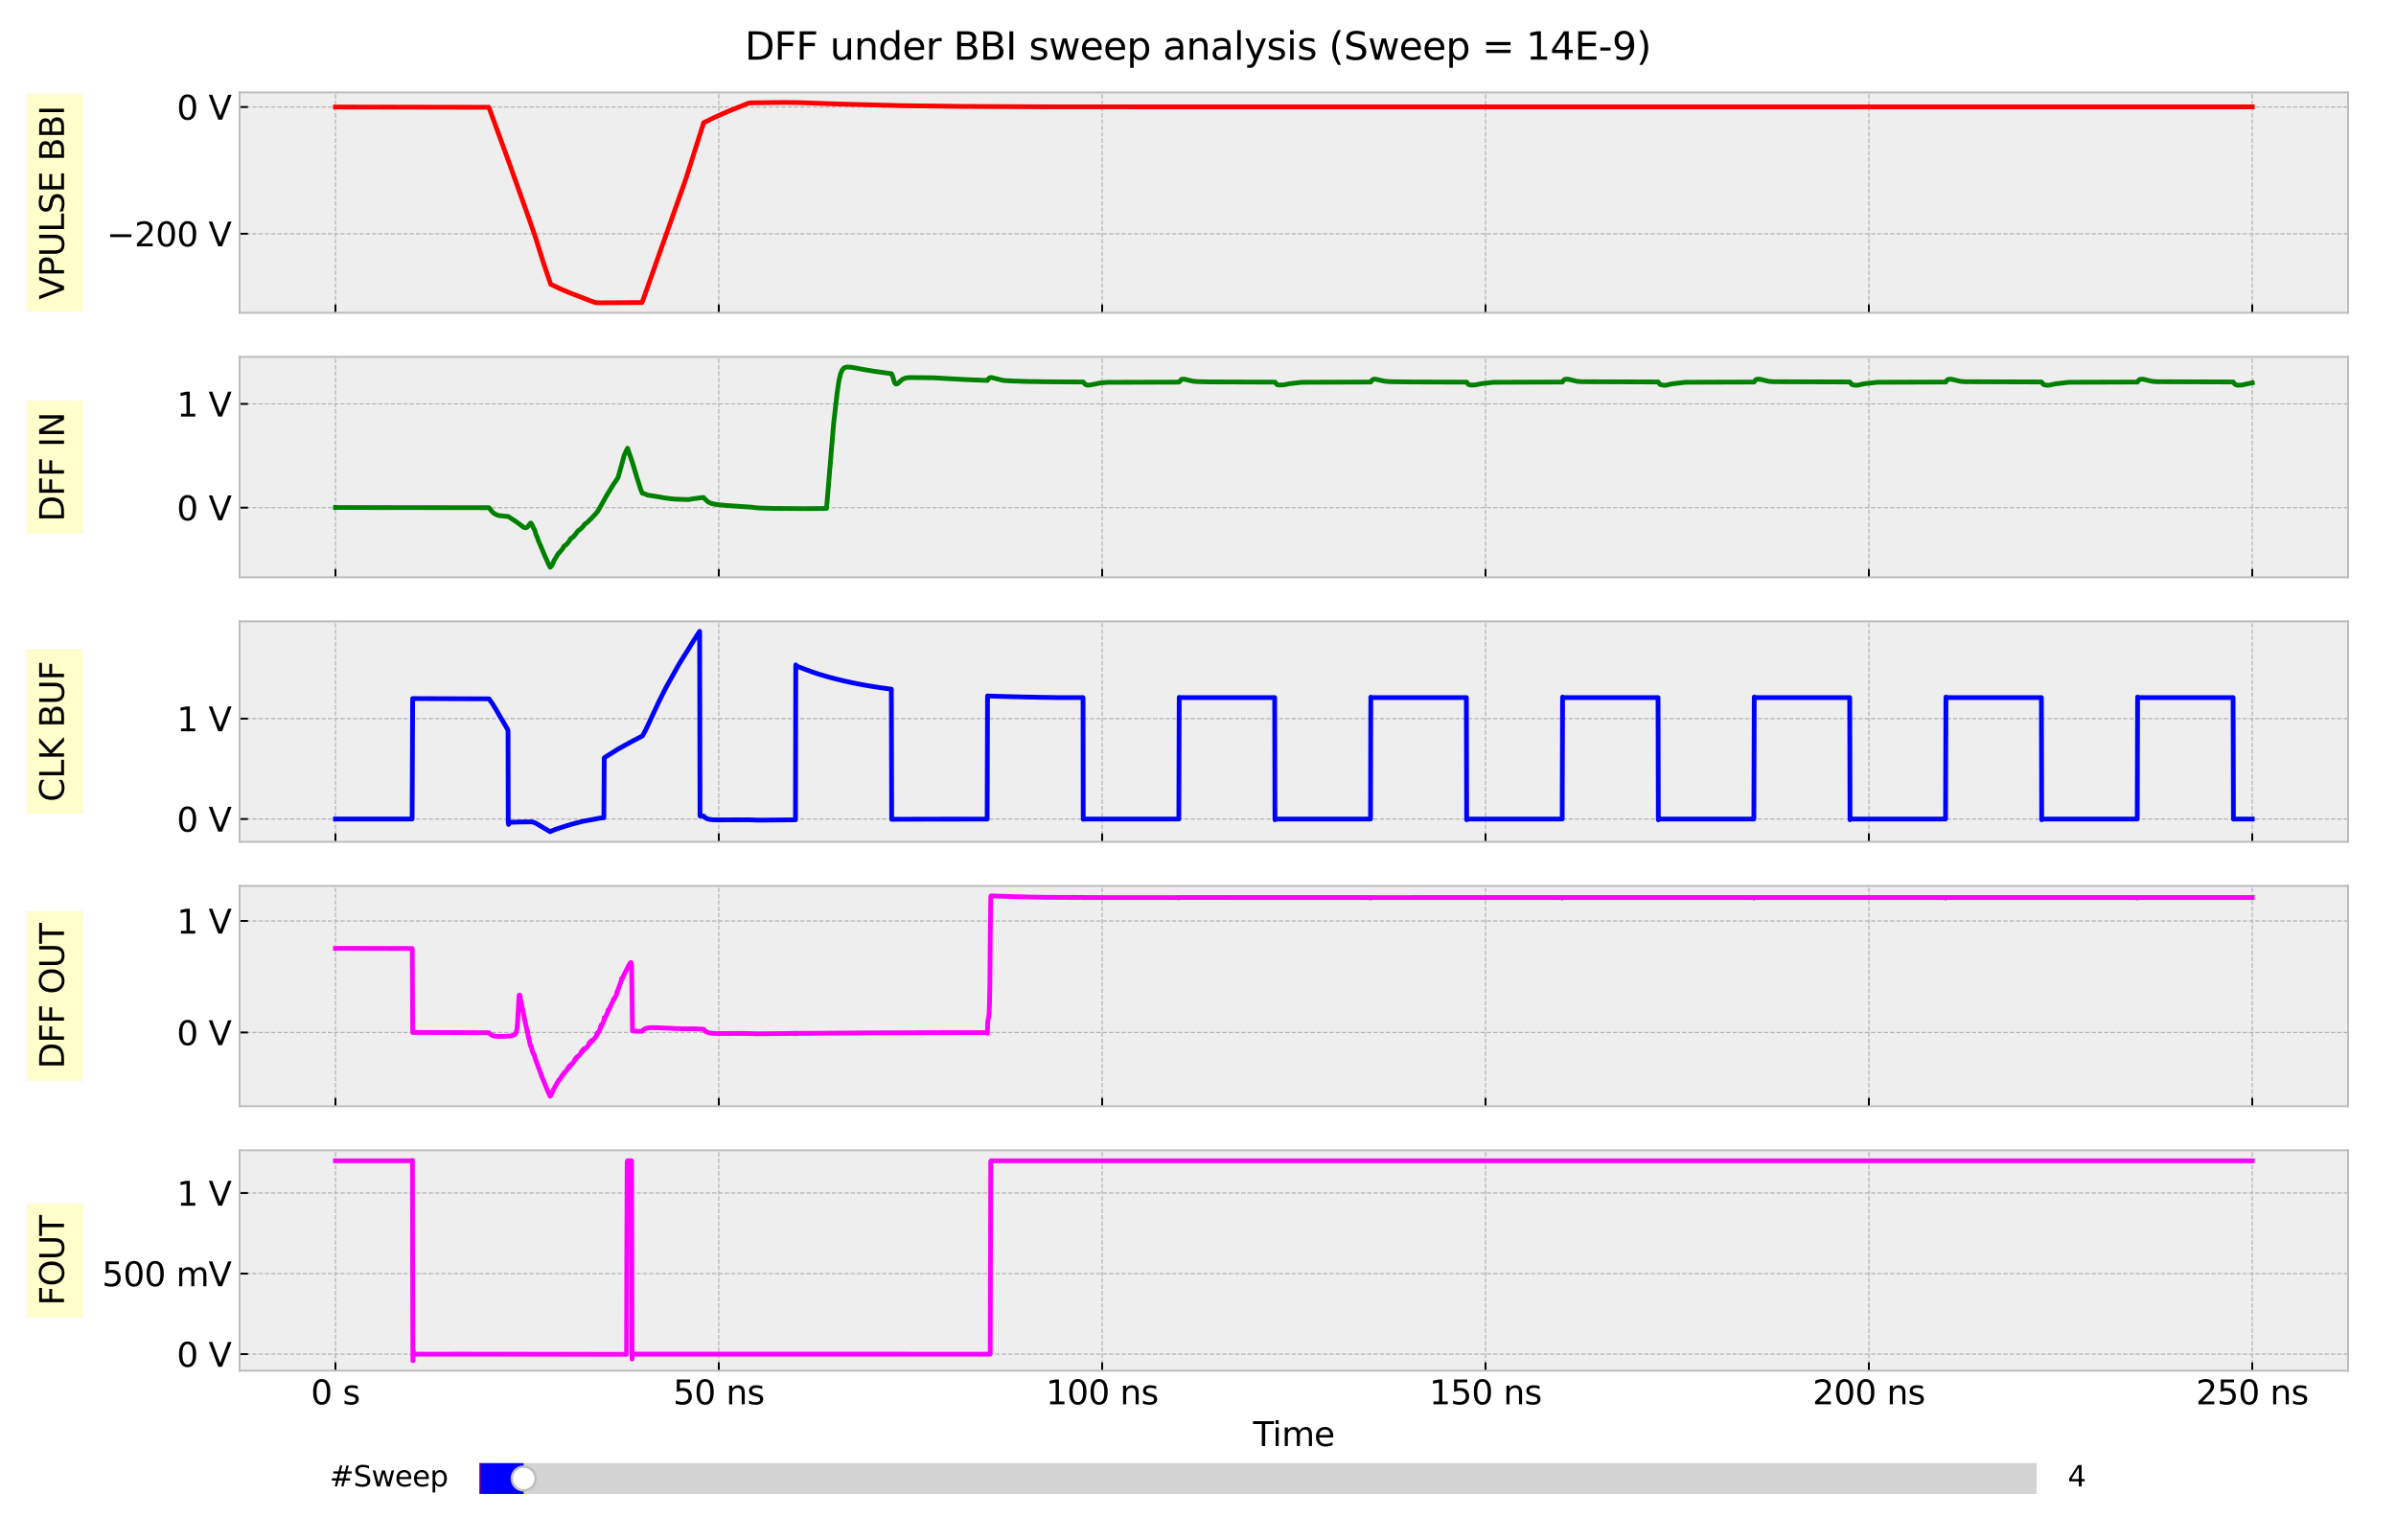 <?xml version="1.0" encoding="utf-8" standalone="no"?>
<!DOCTYPE svg PUBLIC "-//W3C//DTD SVG 1.1//EN"
  "http://www.w3.org/Graphics/SVG/1.1/DTD/svg11.dtd">
<svg xmlns:xlink="http://www.w3.org/1999/xlink" width="1008pt" height="648pt" viewBox="0 0 1008 648" xmlns="http://www.w3.org/2000/svg" version="1.1">
 <defs>
  <style type="text/css">*{stroke-linejoin: round; stroke-linecap: butt}</style>
 </defs>
 <g id="figure_1">
  <g id="patch_1">
   <path d="M 0 648 
L 1008 648 
L 1008 0 
L 0 0 
z
" style="fill: #ffffff"/>
  </g>
  <g id="axes_1">
   <g id="patch_2">
    <path d="M 100.8 131.611 
L 987.84 131.611 
L 987.84 38.88 
L 100.8 38.88 
z
" style="fill: #eeeeee"/>
   </g>
   <g id="matplotlib.axis_1">
    <g id="xtick_1">
     <g id="line2d_1">
      <path d="M 141.12 131.611 
L 141.12 38.88 
" clip-path="url(#p6542c96f85)" style="fill: none; stroke-dasharray: 1.85,0.8; stroke-dashoffset: 0; stroke: #b2b2b2; stroke-width: 0.5"/>
     </g>
     <g id="line2d_2">
      <defs>
       <path id="mcb194374e5" d="M 0 0 
L 0 -3.5 
" style="stroke: #000000; stroke-width: 0.8"/>
      </defs>
      <g>
       <use xlink:href="#mcb194374e5" x="141.12" y="131.611" style="stroke: #000000; stroke-width: 0.8"/>
      </g>
     </g>
    </g>
    <g id="xtick_2">
     <g id="line2d_3">
      <path d="M 302.4 131.611 
L 302.4 38.88 
" clip-path="url(#p6542c96f85)" style="fill: none; stroke-dasharray: 1.85,0.8; stroke-dashoffset: 0; stroke: #b2b2b2; stroke-width: 0.5"/>
     </g>
     <g id="line2d_4">
      <g>
       <use xlink:href="#mcb194374e5" x="302.4" y="131.611" style="stroke: #000000; stroke-width: 0.8"/>
      </g>
     </g>
    </g>
    <g id="xtick_3">
     <g id="line2d_5">
      <path d="M 463.68 131.611 
L 463.68 38.88 
" clip-path="url(#p6542c96f85)" style="fill: none; stroke-dasharray: 1.85,0.8; stroke-dashoffset: 0; stroke: #b2b2b2; stroke-width: 0.5"/>
     </g>
     <g id="line2d_6">
      <g>
       <use xlink:href="#mcb194374e5" x="463.68" y="131.611" style="stroke: #000000; stroke-width: 0.8"/>
      </g>
     </g>
    </g>
    <g id="xtick_4">
     <g id="line2d_7">
      <path d="M 624.96 131.611 
L 624.96 38.88 
" clip-path="url(#p6542c96f85)" style="fill: none; stroke-dasharray: 1.85,0.8; stroke-dashoffset: 0; stroke: #b2b2b2; stroke-width: 0.5"/>
     </g>
     <g id="line2d_8">
      <g>
       <use xlink:href="#mcb194374e5" x="624.96" y="131.611" style="stroke: #000000; stroke-width: 0.8"/>
      </g>
     </g>
    </g>
    <g id="xtick_5">
     <g id="line2d_9">
      <path d="M 786.24 131.611 
L 786.24 38.88 
" clip-path="url(#p6542c96f85)" style="fill: none; stroke-dasharray: 1.85,0.8; stroke-dashoffset: 0; stroke: #b2b2b2; stroke-width: 0.5"/>
     </g>
     <g id="line2d_10">
      <g>
       <use xlink:href="#mcb194374e5" x="786.24" y="131.611" style="stroke: #000000; stroke-width: 0.8"/>
      </g>
     </g>
    </g>
    <g id="xtick_6">
     <g id="line2d_11">
      <path d="M 947.52 131.611 
L 947.52 38.88 
" clip-path="url(#p6542c96f85)" style="fill: none; stroke-dasharray: 1.85,0.8; stroke-dashoffset: 0; stroke: #b2b2b2; stroke-width: 0.5"/>
     </g>
     <g id="line2d_12">
      <g>
       <use xlink:href="#mcb194374e5" x="947.52" y="131.611" style="stroke: #000000; stroke-width: 0.8"/>
      </g>
     </g>
    </g>
   </g>
   <g id="matplotlib.axis_2">
    <g id="ytick_1">
     <g id="line2d_13">
      <path d="M 100.8 98.34 
L 987.84 98.34 
" clip-path="url(#p6542c96f85)" style="fill: none; stroke-dasharray: 1.85,0.8; stroke-dashoffset: 0; stroke: #b2b2b2; stroke-width: 0.5"/>
     </g>
     <g id="line2d_14">
      <defs>
       <path id="m1ccd59d54d" d="M 0 0 
L 3.5 0 
" style="stroke: #000000; stroke-width: 0.8"/>
      </defs>
      <g>
       <use xlink:href="#m1ccd59d54d" x="100.8" y="98.34" style="stroke: #000000; stroke-width: 0.8"/>
      </g>
     </g>
     <g id="text_1">
      <!-- −200 V -->
      <g transform="translate(44.82 103.659) scale(0.14 -0.14)">
       <defs>
        <path id="DejaVuSans-2212" d="M 678 2272 
L 4684 2272 
L 4684 1741 
L 678 1741 
L 678 2272 
z
" transform="scale(0.016)"/>
        <path id="DejaVuSans-32" d="M 1228 531 
L 3431 531 
L 3431 0 
L 469 0 
L 469 531 
Q 828 903 1448 1529 
Q 2069 2156 2228 2338 
Q 2531 2678 2651 2914 
Q 2772 3150 2772 3378 
Q 2772 3750 2511 3984 
Q 2250 4219 1831 4219 
Q 1534 4219 1204 4116 
Q 875 4013 500 3803 
L 500 4441 
Q 881 4594 1212 4672 
Q 1544 4750 1819 4750 
Q 2544 4750 2975 4387 
Q 3406 4025 3406 3419 
Q 3406 3131 3298 2873 
Q 3191 2616 2906 2266 
Q 2828 2175 2409 1742 
Q 1991 1309 1228 531 
z
" transform="scale(0.016)"/>
        <path id="DejaVuSans-30" d="M 2034 4250 
Q 1547 4250 1301 3770 
Q 1056 3291 1056 2328 
Q 1056 1369 1301 889 
Q 1547 409 2034 409 
Q 2525 409 2770 889 
Q 3016 1369 3016 2328 
Q 3016 3291 2770 3770 
Q 2525 4250 2034 4250 
z
M 2034 4750 
Q 2819 4750 3233 4129 
Q 3647 3509 3647 2328 
Q 3647 1150 3233 529 
Q 2819 -91 2034 -91 
Q 1250 -91 836 529 
Q 422 1150 422 2328 
Q 422 3509 836 4129 
Q 1250 4750 2034 4750 
z
" transform="scale(0.016)"/>
        <path id="DejaVuSans-20" transform="scale(0.016)"/>
        <path id="DejaVuSans-56" d="M 1831 0 
L 50 4666 
L 709 4666 
L 2188 738 
L 3669 4666 
L 4325 4666 
L 2547 0 
L 1831 0 
z
" transform="scale(0.016)"/>
       </defs>
       <use xlink:href="#DejaVuSans-2212"/>
       <use xlink:href="#DejaVuSans-32" x="83.789"/>
       <use xlink:href="#DejaVuSans-30" x="147.412"/>
       <use xlink:href="#DejaVuSans-30" x="211.035"/>
       <use xlink:href="#DejaVuSans-20" x="274.658"/>
       <use xlink:href="#DejaVuSans-56" x="306.445"/>
      </g>
     </g>
    </g>
    <g id="ytick_2">
     <g id="line2d_15">
      <path d="M 100.8 45.027 
L 987.84 45.027 
" clip-path="url(#p6542c96f85)" style="fill: none; stroke-dasharray: 1.85,0.8; stroke-dashoffset: 0; stroke: #b2b2b2; stroke-width: 0.5"/>
     </g>
     <g id="line2d_16">
      <g>
       <use xlink:href="#m1ccd59d54d" x="100.8" y="45.027" style="stroke: #000000; stroke-width: 0.8"/>
      </g>
     </g>
     <g id="text_2">
      <!-- 0 V -->
      <g transform="translate(74.366 50.346) scale(0.14 -0.14)">
       <use xlink:href="#DejaVuSans-30"/>
       <use xlink:href="#DejaVuSans-20" x="63.623"/>
       <use xlink:href="#DejaVuSans-56" x="95.41"/>
      </g>
     </g>
    </g>
    <g id="text_3">
     <g id="patch_3">
      <path d="M 34.877 131.08 
L 34.877 39.411 
L 11.247 39.411 
L 11.247 131.08 
z
" style="fill: #ffff00; opacity: 0.2; stroke: #eeeeee; stroke-width: 0.5; stroke-linejoin: miter"/>
     </g>
     <!-- VPULSE BBI -->
     <g transform="translate(26.925 126.04) rotate(-90) scale(0.14 -0.14)">
      <defs>
       <path id="DejaVuSans-50" d="M 1259 4147 
L 1259 2394 
L 2053 2394 
Q 2494 2394 2734 2622 
Q 2975 2850 2975 3272 
Q 2975 3691 2734 3919 
Q 2494 4147 2053 4147 
L 1259 4147 
z
M 628 4666 
L 2053 4666 
Q 2838 4666 3239 4311 
Q 3641 3956 3641 3272 
Q 3641 2581 3239 2228 
Q 2838 1875 2053 1875 
L 1259 1875 
L 1259 0 
L 628 0 
L 628 4666 
z
" transform="scale(0.016)"/>
       <path id="DejaVuSans-55" d="M 556 4666 
L 1191 4666 
L 1191 1831 
Q 1191 1081 1462 751 
Q 1734 422 2344 422 
Q 2950 422 3222 751 
Q 3494 1081 3494 1831 
L 3494 4666 
L 4128 4666 
L 4128 1753 
Q 4128 841 3676 375 
Q 3225 -91 2344 -91 
Q 1459 -91 1007 375 
Q 556 841 556 1753 
L 556 4666 
z
" transform="scale(0.016)"/>
       <path id="DejaVuSans-4c" d="M 628 4666 
L 1259 4666 
L 1259 531 
L 3531 531 
L 3531 0 
L 628 0 
L 628 4666 
z
" transform="scale(0.016)"/>
       <path id="DejaVuSans-53" d="M 3425 4513 
L 3425 3897 
Q 3066 4069 2747 4153 
Q 2428 4238 2131 4238 
Q 1616 4238 1336 4038 
Q 1056 3838 1056 3469 
Q 1056 3159 1242 3001 
Q 1428 2844 1947 2747 
L 2328 2669 
Q 3034 2534 3370 2195 
Q 3706 1856 3706 1288 
Q 3706 609 3251 259 
Q 2797 -91 1919 -91 
Q 1588 -91 1214 -16 
Q 841 59 441 206 
L 441 856 
Q 825 641 1194 531 
Q 1563 422 1919 422 
Q 2459 422 2753 634 
Q 3047 847 3047 1241 
Q 3047 1584 2836 1778 
Q 2625 1972 2144 2069 
L 1759 2144 
Q 1053 2284 737 2584 
Q 422 2884 422 3419 
Q 422 4038 858 4394 
Q 1294 4750 2059 4750 
Q 2388 4750 2728 4690 
Q 3069 4631 3425 4513 
z
" transform="scale(0.016)"/>
       <path id="DejaVuSans-45" d="M 628 4666 
L 3578 4666 
L 3578 4134 
L 1259 4134 
L 1259 2753 
L 3481 2753 
L 3481 2222 
L 1259 2222 
L 1259 531 
L 3634 531 
L 3634 0 
L 628 0 
L 628 4666 
z
" transform="scale(0.016)"/>
       <path id="DejaVuSans-42" d="M 1259 2228 
L 1259 519 
L 2272 519 
Q 2781 519 3026 730 
Q 3272 941 3272 1375 
Q 3272 1813 3026 2020 
Q 2781 2228 2272 2228 
L 1259 2228 
z
M 1259 4147 
L 1259 2741 
L 2194 2741 
Q 2656 2741 2882 2914 
Q 3109 3088 3109 3444 
Q 3109 3797 2882 3972 
Q 2656 4147 2194 4147 
L 1259 4147 
z
M 628 4666 
L 2241 4666 
Q 2963 4666 3353 4366 
Q 3744 4066 3744 3513 
Q 3744 3084 3544 2831 
Q 3344 2578 2956 2516 
Q 3422 2416 3680 2098 
Q 3938 1781 3938 1306 
Q 3938 681 3513 340 
Q 3088 0 2303 0 
L 628 0 
L 628 4666 
z
" transform="scale(0.016)"/>
       <path id="DejaVuSans-49" d="M 628 4666 
L 1259 4666 
L 1259 0 
L 628 0 
L 628 4666 
z
" transform="scale(0.016)"/>
      </defs>
      <use xlink:href="#DejaVuSans-56"/>
      <use xlink:href="#DejaVuSans-50" x="68.408"/>
      <use xlink:href="#DejaVuSans-55" x="128.711"/>
      <use xlink:href="#DejaVuSans-4c" x="201.904"/>
      <use xlink:href="#DejaVuSans-53" x="257.617"/>
      <use xlink:href="#DejaVuSans-45" x="321.094"/>
      <use xlink:href="#DejaVuSans-20" x="384.277"/>
      <use xlink:href="#DejaVuSans-42" x="416.064"/>
      <use xlink:href="#DejaVuSans-42" x="484.668"/>
      <use xlink:href="#DejaVuSans-49" x="553.271"/>
     </g>
    </g>
   </g>
   <g id="line2d_17">
    <path d="M 141.12 45.027 
L 205.664 45.136 
L 206.148 46.426 
L 214.373 69.007 
L 221.792 89.864 
L 223.405 94.441 
L 225.211 99.673 
L 228.663 110.706 
L 231.695 119.631 
L 235.695 121.497 
L 236.275 121.753 
L 237.114 122.11 
L 238.694 122.776 
L 239.34 123.043 
L 240.694 123.592 
L 242.855 124.418 
L 243.468 124.65 
L 244.339 124.97 
L 245.113 125.29 
L 245.92 125.602 
L 247.016 126.029 
L 247.855 126.348 
L 248.855 126.722 
L 249.855 127.076 
L 250.436 127.289 
L 251.306 127.396 
L 270.079 127.289 
L 270.305 126.802 
L 288.594 75.088 
L 292.336 63.292 
L 296.046 51.618 
L 300.658 49.341 
L 306.013 46.985 
L 314.722 43.484 
L 315.593 43.269 
L 329.882 43.108 
L 336.688 43.185 
L 352.042 43.746 
L 379.814 44.461 
L 405.458 44.774 
L 441.069 44.946 
L 489.098 44.954 
L 947.52 44.954 
L 947.52 44.954 
" clip-path="url(#p6542c96f85)" style="fill: none; stroke: #ff0000; stroke-width: 2; stroke-linecap: square"/>
   </g>
   <g id="patch_4">
    <path d="M 100.8 131.611 
L 100.8 38.88 
" style="fill: none; stroke: #bcbcbc; stroke-width: 0.8; stroke-linejoin: miter; stroke-linecap: square"/>
   </g>
   <g id="patch_5">
    <path d="M 987.84 131.611 
L 987.84 38.88 
" style="fill: none; stroke: #bcbcbc; stroke-width: 0.8; stroke-linejoin: miter; stroke-linecap: square"/>
   </g>
   <g id="patch_6">
    <path d="M 100.8 131.611 
L 987.84 131.611 
" style="fill: none; stroke: #bcbcbc; stroke-width: 0.8; stroke-linejoin: miter; stroke-linecap: square"/>
   </g>
   <g id="patch_7">
    <path d="M 100.8 38.88 
L 987.84 38.88 
" style="fill: none; stroke: #bcbcbc; stroke-width: 0.8; stroke-linejoin: miter; stroke-linecap: square"/>
   </g>
  </g>
  <g id="axes_2">
   <g id="patch_8">
    <path d="M 100.8 242.888 
L 987.84 242.888 
L 987.84 150.157 
L 100.8 150.157 
z
" style="fill: #eeeeee"/>
   </g>
   <g id="matplotlib.axis_3">
    <g id="xtick_7">
     <g id="line2d_18">
      <path d="M 141.12 242.888 
L 141.12 150.157 
" clip-path="url(#p3948dca7e2)" style="fill: none; stroke-dasharray: 1.85,0.8; stroke-dashoffset: 0; stroke: #b2b2b2; stroke-width: 0.5"/>
     </g>
     <g id="line2d_19">
      <g>
       <use xlink:href="#mcb194374e5" x="141.12" y="242.888" style="stroke: #000000; stroke-width: 0.8"/>
      </g>
     </g>
    </g>
    <g id="xtick_8">
     <g id="line2d_20">
      <path d="M 302.4 242.888 
L 302.4 150.157 
" clip-path="url(#p3948dca7e2)" style="fill: none; stroke-dasharray: 1.85,0.8; stroke-dashoffset: 0; stroke: #b2b2b2; stroke-width: 0.5"/>
     </g>
     <g id="line2d_21">
      <g>
       <use xlink:href="#mcb194374e5" x="302.4" y="242.888" style="stroke: #000000; stroke-width: 0.8"/>
      </g>
     </g>
    </g>
    <g id="xtick_9">
     <g id="line2d_22">
      <path d="M 463.68 242.888 
L 463.68 150.157 
" clip-path="url(#p3948dca7e2)" style="fill: none; stroke-dasharray: 1.85,0.8; stroke-dashoffset: 0; stroke: #b2b2b2; stroke-width: 0.5"/>
     </g>
     <g id="line2d_23">
      <g>
       <use xlink:href="#mcb194374e5" x="463.68" y="242.888" style="stroke: #000000; stroke-width: 0.8"/>
      </g>
     </g>
    </g>
    <g id="xtick_10">
     <g id="line2d_24">
      <path d="M 624.96 242.888 
L 624.96 150.157 
" clip-path="url(#p3948dca7e2)" style="fill: none; stroke-dasharray: 1.85,0.8; stroke-dashoffset: 0; stroke: #b2b2b2; stroke-width: 0.5"/>
     </g>
     <g id="line2d_25">
      <g>
       <use xlink:href="#mcb194374e5" x="624.96" y="242.888" style="stroke: #000000; stroke-width: 0.8"/>
      </g>
     </g>
    </g>
    <g id="xtick_11">
     <g id="line2d_26">
      <path d="M 786.24 242.888 
L 786.24 150.157 
" clip-path="url(#p3948dca7e2)" style="fill: none; stroke-dasharray: 1.85,0.8; stroke-dashoffset: 0; stroke: #b2b2b2; stroke-width: 0.5"/>
     </g>
     <g id="line2d_27">
      <g>
       <use xlink:href="#mcb194374e5" x="786.24" y="242.888" style="stroke: #000000; stroke-width: 0.8"/>
      </g>
     </g>
    </g>
    <g id="xtick_12">
     <g id="line2d_28">
      <path d="M 947.52 242.888 
L 947.52 150.157 
" clip-path="url(#p3948dca7e2)" style="fill: none; stroke-dasharray: 1.85,0.8; stroke-dashoffset: 0; stroke: #b2b2b2; stroke-width: 0.5"/>
     </g>
     <g id="line2d_29">
      <g>
       <use xlink:href="#mcb194374e5" x="947.52" y="242.888" style="stroke: #000000; stroke-width: 0.8"/>
      </g>
     </g>
    </g>
   </g>
   <g id="matplotlib.axis_4">
    <g id="ytick_3">
     <g id="line2d_30">
      <path d="M 100.8 213.59 
L 987.84 213.59 
" clip-path="url(#p3948dca7e2)" style="fill: none; stroke-dasharray: 1.85,0.8; stroke-dashoffset: 0; stroke: #b2b2b2; stroke-width: 0.5"/>
     </g>
     <g id="line2d_31">
      <g>
       <use xlink:href="#m1ccd59d54d" x="100.8" y="213.59" style="stroke: #000000; stroke-width: 0.8"/>
      </g>
     </g>
     <g id="text_4">
      <!-- 0 V -->
      <g transform="translate(74.366 218.909) scale(0.14 -0.14)">
       <use xlink:href="#DejaVuSans-30"/>
       <use xlink:href="#DejaVuSans-20" x="63.623"/>
       <use xlink:href="#DejaVuSans-56" x="95.41"/>
      </g>
     </g>
    </g>
    <g id="ytick_4">
     <g id="line2d_32">
      <path d="M 100.8 169.935 
L 987.84 169.935 
" clip-path="url(#p3948dca7e2)" style="fill: none; stroke-dasharray: 1.85,0.8; stroke-dashoffset: 0; stroke: #b2b2b2; stroke-width: 0.5"/>
     </g>
     <g id="line2d_33">
      <g>
       <use xlink:href="#m1ccd59d54d" x="100.8" y="169.935" style="stroke: #000000; stroke-width: 0.8"/>
      </g>
     </g>
     <g id="text_5">
      <!-- 1 V -->
      <g transform="translate(74.366 175.254) scale(0.14 -0.14)">
       <defs>
        <path id="DejaVuSans-31" d="M 794 531 
L 1825 531 
L 1825 4091 
L 703 3866 
L 703 4441 
L 1819 4666 
L 2450 4666 
L 2450 531 
L 3481 531 
L 3481 0 
L 794 0 
L 794 531 
z
" transform="scale(0.016)"/>
       </defs>
       <use xlink:href="#DejaVuSans-31"/>
       <use xlink:href="#DejaVuSans-20" x="63.623"/>
       <use xlink:href="#DejaVuSans-56" x="95.41"/>
      </g>
     </g>
    </g>
    <g id="text_6">
     <g id="patch_9">
      <path d="M 34.877 224.532 
L 34.877 168.514 
L 11.247 168.514 
L 11.247 224.532 
z
" style="fill: #ffff00; opacity: 0.2; stroke: #eeeeee; stroke-width: 0.5; stroke-linejoin: miter"/>
     </g>
     <!-- DFF IN -->
     <g transform="translate(26.925 219.492) rotate(-90) scale(0.14 -0.14)">
      <defs>
       <path id="DejaVuSans-44" d="M 1259 4147 
L 1259 519 
L 2022 519 
Q 2988 519 3436 956 
Q 3884 1394 3884 2338 
Q 3884 3275 3436 3711 
Q 2988 4147 2022 4147 
L 1259 4147 
z
M 628 4666 
L 1925 4666 
Q 3281 4666 3915 4102 
Q 4550 3538 4550 2338 
Q 4550 1131 3912 565 
Q 3275 0 1925 0 
L 628 0 
L 628 4666 
z
" transform="scale(0.016)"/>
       <path id="DejaVuSans-46" d="M 628 4666 
L 3309 4666 
L 3309 4134 
L 1259 4134 
L 1259 2759 
L 3109 2759 
L 3109 2228 
L 1259 2228 
L 1259 0 
L 628 0 
L 628 4666 
z
" transform="scale(0.016)"/>
       <path id="DejaVuSans-4e" d="M 628 4666 
L 1478 4666 
L 3547 763 
L 3547 4666 
L 4159 4666 
L 4159 0 
L 3309 0 
L 1241 3903 
L 1241 0 
L 628 0 
L 628 4666 
z
" transform="scale(0.016)"/>
      </defs>
      <use xlink:href="#DejaVuSans-44"/>
      <use xlink:href="#DejaVuSans-46" x="77.002"/>
      <use xlink:href="#DejaVuSans-46" x="134.521"/>
      <use xlink:href="#DejaVuSans-20" x="192.041"/>
      <use xlink:href="#DejaVuSans-49" x="223.828"/>
      <use xlink:href="#DejaVuSans-4e" x="253.32"/>
     </g>
    </g>
   </g>
   <g id="line2d_34">
    <path d="M 141.12 213.526 
L 205.697 213.601 
L 207.084 215.337 
L 207.632 215.839 
L 208.277 216.285 
L 209.148 216.698 
L 210.277 216.975 
L 211.89 217.13 
L 213.825 217.322 
L 214.502 217.751 
L 217.051 219.433 
L 218.599 220.543 
L 220.308 221.864 
L 220.986 222.056 
L 221.502 221.968 
L 221.986 221.639 
L 222.566 220.935 
L 223.244 220.069 
L 223.405 220.136 
L 223.663 220.568 
L 224.663 222.527 
L 224.986 223.122 
L 225.469 224.855 
L 225.824 225.68 
L 226.018 225.98 
L 226.437 227.306 
L 229.598 234.771 
L 229.856 235.263 
L 230.114 235.829 
L 230.179 235.975 
L 230.501 236.821 
L 231.469 238.673 
L 232.05 238.063 
L 232.275 237.675 
L 232.695 236.824 
L 233.082 235.868 
L 234.469 233.574 
L 234.695 233.247 
L 234.791 233.085 
L 234.985 232.734 
L 235.017 232.758 
L 235.211 232.637 
L 236.791 230.78 
L 237.146 229.951 
L 237.501 229.605 
L 237.63 229.616 
L 237.953 229.321 
L 238.211 229.137 
L 238.469 228.909 
L 239.501 227.66 
L 239.823 226.99 
L 239.92 226.979 
L 240.049 226.696 
L 240.21 226.449 
L 240.243 226.473 
L 240.372 226.499 
L 241.178 225.88 
L 242.694 224.025 
L 242.92 223.639 
L 242.984 223.575 
L 243.275 223.238 
L 244.113 222.715 
L 245.5 221.28 
L 245.823 220.791 
L 245.952 220.656 
L 246.242 220.305 
L 246.597 220.153 
L 247.113 219.732 
L 248.887 218.005 
L 250.661 216.131 
L 251.306 215.302 
L 251.823 214.539 
L 253.822 210.984 
L 255.209 208.467 
L 258.306 203.445 
L 259.016 202.453 
L 259.951 201.046 
L 260.241 200.083 
L 262.596 191.619 
L 263.144 190.338 
L 264.015 188.593 
L 264.048 188.664 
L 264.725 190.714 
L 265.951 194.241 
L 268.047 201.218 
L 269.499 205.794 
L 270.241 207.545 
L 270.531 207.592 
L 271.047 207.694 
L 272.37 208.288 
L 274.208 208.575 
L 276.886 209.008 
L 277.208 209.061 
L 278.111 209.223 
L 278.531 209.31 
L 279.176 209.413 
L 279.724 209.498 
L 280.208 209.562 
L 280.918 209.685 
L 281.337 209.709 
L 282.143 209.813 
L 282.434 209.853 
L 284.014 210.007 
L 289.627 210.194 
L 290.981 209.946 
L 291.304 209.894 
L 292.272 209.774 
L 292.659 209.731 
L 293.562 209.606 
L 293.981 209.559 
L 294.626 209.459 
L 295.175 209.38 
L 295.691 209.292 
L 296.046 209.381 
L 296.755 210.151 
L 297.626 210.954 
L 298.142 211.31 
L 298.691 211.565 
L 299.561 211.912 
L 299.916 211.974 
L 301.497 212.275 
L 306.013 212.713 
L 316.431 213.403 
L 316.851 213.487 
L 317.947 213.599 
L 318.399 213.662 
L 319.141 213.711 
L 319.56 213.747 
L 320.399 213.779 
L 320.721 213.78 
L 321.592 213.825 
L 321.883 213.817 
L 323.27 213.847 
L 323.624 213.865 
L 324.947 213.892 
L 325.27 213.902 
L 327.334 213.917 
L 333.043 213.954 
L 338.301 213.993 
L 338.623 213.988 
L 340.172 213.979 
L 340.462 213.989 
L 341.623 213.973 
L 341.914 213.985 
L 342.881 213.964 
L 343.172 213.98 
L 344.042 213.958 
L 344.43 213.947 
L 345.365 213.959 
L 345.752 213.937 
L 346.623 213.952 
L 347.042 213.936 
L 347.687 213.925 
L 347.72 213.891 
L 350.719 178.112 
L 352.171 165.426 
L 352.977 159.999 
L 353.623 157.315 
L 354.235 155.83 
L 354.848 155.031 
L 355.3 154.687 
L 356.268 154.403 
L 358.138 154.512 
L 360.493 154.94 
L 360.977 155.023 
L 363.106 155.42 
L 364.267 155.625 
L 364.88 155.734 
L 365.815 155.874 
L 366.396 155.983 
L 367.493 156.167 
L 375.073 157.245 
L 375.686 158.738 
L 376.008 159.925 
L 376.428 161.134 
L 376.847 161.523 
L 377.234 161.571 
L 377.75 161.331 
L 378.589 160.51 
L 379.75 159.554 
L 380.782 159.118 
L 381.976 158.908 
L 382.492 158.877 
L 383.04 158.843 
L 392.781 158.952 
L 394.201 159.035 
L 394.749 159.065 
L 396.104 159.139 
L 397.846 159.244 
L 398.168 159.257 
L 399.587 159.34 
L 401.49 159.445 
L 402.007 159.471 
L 403.942 159.576 
L 404.426 159.598 
L 406.587 159.707 
L 407.845 159.768 
L 410.425 159.873 
L 410.651 159.882 
L 411.812 159.93 
L 414.844 160.034 
L 415.361 160.074 
L 416.167 159.061 
L 416.554 158.873 
L 417.102 158.829 
L 422.005 160.043 
L 423.263 160.152 
L 423.812 160.191 
L 426.102 160.301 
L 426.65 160.336 
L 427.553 160.349 
L 430.456 160.458 
L 431.295 160.462 
L 431.876 160.493 
L 438.295 160.597 
L 438.811 160.624 
L 455.713 160.724 
L 456.616 161.789 
L 457.616 162.077 
L 458.648 161.968 
L 460.874 161.558 
L 462.841 161.139 
L 463.906 161.03 
L 465.97 160.859 
L 496.001 160.776 
L 497.097 159.593 
L 498.291 159.541 
L 501.903 160.405 
L 503.935 160.571 
L 508.742 160.68 
L 509.613 160.689 
L 536.385 160.776 
L 537.062 161.671 
L 537.74 162.016 
L 540.288 161.907 
L 542.385 161.453 
L 547.707 160.842 
L 576.673 160.737 
L 577.286 159.877 
L 577.673 159.659 
L 578.189 159.502 
L 579.156 159.611 
L 579.995 159.834 
L 582.35 160.357 
L 584.898 160.593 
L 592.865 160.702 
L 593.736 160.711 
L 617.025 160.776 
L 617.606 161.58 
L 617.993 161.837 
L 618.767 162.034 
L 620.831 161.929 
L 622.992 161.457 
L 628.347 160.842 
L 657.313 160.733 
L 657.829 159.973 
L 658.377 159.593 
L 659.635 159.524 
L 663.441 160.44 
L 665.474 160.606 
L 697.601 160.715 
L 697.73 160.89 
L 698.246 161.58 
L 698.633 161.837 
L 699.407 162.034 
L 700.665 162.095 
L 701.213 161.986 
L 703.439 161.497 
L 709.148 160.833 
L 737.953 160.733 
L 738.469 159.973 
L 739.017 159.593 
L 740.275 159.524 
L 744.081 160.44 
L 746.114 160.606 
L 778.241 160.715 
L 778.37 160.89 
L 778.886 161.58 
L 779.273 161.837 
L 780.047 162.034 
L 781.305 162.095 
L 781.853 161.986 
L 784.079 161.497 
L 789.788 160.833 
L 818.593 160.733 
L 819.109 159.973 
L 819.657 159.593 
L 820.915 159.524 
L 824.721 160.44 
L 826.754 160.606 
L 858.881 160.715 
L 859.01 160.89 
L 859.526 161.58 
L 859.913 161.837 
L 860.687 162.034 
L 861.945 162.095 
L 862.493 161.986 
L 864.719 161.497 
L 870.428 160.833 
L 899.233 160.733 
L 899.749 159.973 
L 900.297 159.593 
L 901.555 159.524 
L 905.361 160.44 
L 907.394 160.606 
L 939.521 160.715 
L 939.65 160.894 
L 940.133 161.545 
L 940.585 161.829 
L 941.295 162.09 
L 943.294 161.981 
L 944.423 161.719 
L 946.456 161.283 
L 947.52 161.065 
L 947.52 161.065 
" clip-path="url(#p3948dca7e2)" style="fill: none; stroke: #008000; stroke-width: 2; stroke-linecap: square"/>
   </g>
   <g id="patch_10">
    <path d="M 100.8 242.888 
L 100.8 150.157 
" style="fill: none; stroke: #bcbcbc; stroke-width: 0.8; stroke-linejoin: miter; stroke-linecap: square"/>
   </g>
   <g id="patch_11">
    <path d="M 987.84 242.888 
L 987.84 150.157 
" style="fill: none; stroke: #bcbcbc; stroke-width: 0.8; stroke-linejoin: miter; stroke-linecap: square"/>
   </g>
   <g id="patch_12">
    <path d="M 100.8 242.888 
L 987.84 242.888 
" style="fill: none; stroke: #bcbcbc; stroke-width: 0.8; stroke-linejoin: miter; stroke-linecap: square"/>
   </g>
   <g id="patch_13">
    <path d="M 100.8 150.157 
L 987.84 150.157 
" style="fill: none; stroke: #bcbcbc; stroke-width: 0.8; stroke-linejoin: miter; stroke-linecap: square"/>
   </g>
  </g>
  <g id="axes_3">
   <g id="patch_14">
    <path d="M 100.8 354.166 
L 987.84 354.166 
L 987.84 261.434 
L 100.8 261.434 
z
" style="fill: #eeeeee"/>
   </g>
   <g id="matplotlib.axis_5">
    <g id="xtick_13">
     <g id="line2d_35">
      <path d="M 141.12 354.166 
L 141.12 261.434 
" clip-path="url(#pda38a21e77)" style="fill: none; stroke-dasharray: 1.85,0.8; stroke-dashoffset: 0; stroke: #b2b2b2; stroke-width: 0.5"/>
     </g>
     <g id="line2d_36">
      <g>
       <use xlink:href="#mcb194374e5" x="141.12" y="354.166" style="stroke: #000000; stroke-width: 0.8"/>
      </g>
     </g>
    </g>
    <g id="xtick_14">
     <g id="line2d_37">
      <path d="M 302.4 354.166 
L 302.4 261.434 
" clip-path="url(#pda38a21e77)" style="fill: none; stroke-dasharray: 1.85,0.8; stroke-dashoffset: 0; stroke: #b2b2b2; stroke-width: 0.5"/>
     </g>
     <g id="line2d_38">
      <g>
       <use xlink:href="#mcb194374e5" x="302.4" y="354.166" style="stroke: #000000; stroke-width: 0.8"/>
      </g>
     </g>
    </g>
    <g id="xtick_15">
     <g id="line2d_39">
      <path d="M 463.68 354.166 
L 463.68 261.434 
" clip-path="url(#pda38a21e77)" style="fill: none; stroke-dasharray: 1.85,0.8; stroke-dashoffset: 0; stroke: #b2b2b2; stroke-width: 0.5"/>
     </g>
     <g id="line2d_40">
      <g>
       <use xlink:href="#mcb194374e5" x="463.68" y="354.166" style="stroke: #000000; stroke-width: 0.8"/>
      </g>
     </g>
    </g>
    <g id="xtick_16">
     <g id="line2d_41">
      <path d="M 624.96 354.166 
L 624.96 261.434 
" clip-path="url(#pda38a21e77)" style="fill: none; stroke-dasharray: 1.85,0.8; stroke-dashoffset: 0; stroke: #b2b2b2; stroke-width: 0.5"/>
     </g>
     <g id="line2d_42">
      <g>
       <use xlink:href="#mcb194374e5" x="624.96" y="354.166" style="stroke: #000000; stroke-width: 0.8"/>
      </g>
     </g>
    </g>
    <g id="xtick_17">
     <g id="line2d_43">
      <path d="M 786.24 354.166 
L 786.24 261.434 
" clip-path="url(#pda38a21e77)" style="fill: none; stroke-dasharray: 1.85,0.8; stroke-dashoffset: 0; stroke: #b2b2b2; stroke-width: 0.5"/>
     </g>
     <g id="line2d_44">
      <g>
       <use xlink:href="#mcb194374e5" x="786.24" y="354.166" style="stroke: #000000; stroke-width: 0.8"/>
      </g>
     </g>
    </g>
    <g id="xtick_18">
     <g id="line2d_45">
      <path d="M 947.52 354.166 
L 947.52 261.434 
" clip-path="url(#pda38a21e77)" style="fill: none; stroke-dasharray: 1.85,0.8; stroke-dashoffset: 0; stroke: #b2b2b2; stroke-width: 0.5"/>
     </g>
     <g id="line2d_46">
      <g>
       <use xlink:href="#mcb194374e5" x="947.52" y="354.166" style="stroke: #000000; stroke-width: 0.8"/>
      </g>
     </g>
    </g>
   </g>
   <g id="matplotlib.axis_6">
    <g id="ytick_5">
     <g id="line2d_47">
      <path d="M 100.8 344.59 
L 987.84 344.59 
" clip-path="url(#pda38a21e77)" style="fill: none; stroke-dasharray: 1.85,0.8; stroke-dashoffset: 0; stroke: #b2b2b2; stroke-width: 0.5"/>
     </g>
     <g id="line2d_48">
      <g>
       <use xlink:href="#m1ccd59d54d" x="100.8" y="344.59" style="stroke: #000000; stroke-width: 0.8"/>
      </g>
     </g>
     <g id="text_7">
      <!-- 0 V -->
      <g transform="translate(74.366 349.909) scale(0.14 -0.14)">
       <use xlink:href="#DejaVuSans-30"/>
       <use xlink:href="#DejaVuSans-20" x="63.623"/>
       <use xlink:href="#DejaVuSans-56" x="95.41"/>
      </g>
     </g>
    </g>
    <g id="ytick_6">
     <g id="line2d_49">
      <path d="M 100.8 302.362 
L 987.84 302.362 
" clip-path="url(#pda38a21e77)" style="fill: none; stroke-dasharray: 1.85,0.8; stroke-dashoffset: 0; stroke: #b2b2b2; stroke-width: 0.5"/>
     </g>
     <g id="line2d_50">
      <g>
       <use xlink:href="#m1ccd59d54d" x="100.8" y="302.362" style="stroke: #000000; stroke-width: 0.8"/>
      </g>
     </g>
     <g id="text_8">
      <!-- 1 V -->
      <g transform="translate(74.366 307.681) scale(0.14 -0.14)">
       <use xlink:href="#DejaVuSans-31"/>
       <use xlink:href="#DejaVuSans-20" x="63.623"/>
       <use xlink:href="#DejaVuSans-56" x="95.41"/>
      </g>
     </g>
    </g>
    <g id="text_9">
     <g id="patch_15">
      <path d="M 34.877 342.395 
L 34.877 273.205 
L 11.247 273.205 
L 11.247 342.395 
z
" style="fill: #ffff00; opacity: 0.2; stroke: #eeeeee; stroke-width: 0.5; stroke-linejoin: miter"/>
     </g>
     <!-- CLK BUF -->
     <g transform="translate(26.925 337.355) rotate(-90) scale(0.14 -0.14)">
      <defs>
       <path id="DejaVuSans-43" d="M 4122 4306 
L 4122 3641 
Q 3803 3938 3442 4084 
Q 3081 4231 2675 4231 
Q 1875 4231 1450 3742 
Q 1025 3253 1025 2328 
Q 1025 1406 1450 917 
Q 1875 428 2675 428 
Q 3081 428 3442 575 
Q 3803 722 4122 1019 
L 4122 359 
Q 3791 134 3420 21 
Q 3050 -91 2638 -91 
Q 1578 -91 968 557 
Q 359 1206 359 2328 
Q 359 3453 968 4101 
Q 1578 4750 2638 4750 
Q 3056 4750 3426 4639 
Q 3797 4528 4122 4306 
z
" transform="scale(0.016)"/>
       <path id="DejaVuSans-4b" d="M 628 4666 
L 1259 4666 
L 1259 2694 
L 3353 4666 
L 4166 4666 
L 1850 2491 
L 4331 0 
L 3500 0 
L 1259 2247 
L 1259 0 
L 628 0 
L 628 4666 
z
" transform="scale(0.016)"/>
      </defs>
      <use xlink:href="#DejaVuSans-43"/>
      <use xlink:href="#DejaVuSans-4c" x="69.824"/>
      <use xlink:href="#DejaVuSans-4b" x="125.537"/>
      <use xlink:href="#DejaVuSans-20" x="191.113"/>
      <use xlink:href="#DejaVuSans-42" x="222.9"/>
      <use xlink:href="#DejaVuSans-55" x="291.504"/>
      <use xlink:href="#DejaVuSans-46" x="364.697"/>
     </g>
    </g>
   </g>
   <g id="line2d_51">
    <path d="M 141.12 344.589 
L 173.376 344.589 
L 173.602 293.917 
L 205.729 294.027 
L 207.374 296.362 
L 209.019 299.149 
L 213.696 307.143 
L 213.728 307.604 
L 213.825 346.296 
L 213.89 345.332 
L 213.954 346.886 
L 214.019 346.032 
L 214.148 345.993 
L 219.631 345.824 
L 223.824 345.811 
L 224.502 345.974 
L 225.34 346.336 
L 226.373 346.916 
L 226.695 347.118 
L 228.243 348.047 
L 231.469 349.939 
L 232.437 349.456 
L 233.372 349.099 
L 233.501 348.985 
L 233.533 349.04 
L 233.598 348.984 
L 236.824 347.92 
L 240.501 346.787 
L 241.501 346.506 
L 245.404 345.517 
L 252.597 344.191 
L 253.145 344.135 
L 254.016 344.075 
L 254.048 343.642 
L 254.21 318.893 
L 254.403 318.706 
L 255.016 318.315 
L 260.145 315.089 
L 265.693 312.02 
L 270.273 309.638 
L 271.725 306.93 
L 274.208 301.606 
L 277.273 295.057 
L 277.95 293.693 
L 280.208 289.217 
L 285.724 279.336 
L 288.014 275.653 
L 288.756 274.505 
L 291.465 270.109 
L 292.078 269.125 
L 293.594 266.752 
L 294.336 265.65 
L 294.497 343.205 
L 294.53 343.335 
L 294.594 343.249 
L 294.917 343.257 
L 295.981 343.348 
L 296.658 344.017 
L 297.4 344.435 
L 298.336 344.717 
L 299.723 344.894 
L 302.303 344.971 
L 311.367 344.926 
L 315.302 344.917 
L 319.012 345.075 
L 334.656 344.923 
L 334.785 279.749 
L 334.914 280.167 
L 335.849 280.535 
L 341.623 282.688 
L 341.914 282.798 
L 343.655 283.364 
L 343.946 283.474 
L 345.365 283.913 
L 345.784 284.023 
L 347.204 284.462 
L 347.623 284.572 
L 348.591 284.842 
L 348.978 284.952 
L 349.849 285.18 
L 350.236 285.29 
L 351.107 285.518 
L 351.494 285.627 
L 352.268 285.813 
L 352.752 285.923 
L 353.526 286.109 
L 353.913 286.219 
L 354.558 286.362 
L 354.977 286.472 
L 355.622 286.616 
L 356.138 286.725 
L 356.784 286.869 
L 357.3 286.979 
L 357.945 287.122 
L 358.461 287.232 
L 359.106 287.376 
L 359.719 287.485 
L 360.364 287.629 
L 360.977 287.739 
L 361.525 287.84 
L 362.041 287.95 
L 362.59 288.051 
L 363.203 288.161 
L 363.751 288.262 
L 364.364 288.368 
L 364.719 288.431 
L 365.331 288.537 
L 365.686 288.6 
L 366.396 288.706 
L 366.751 288.769 
L 367.46 288.875 
L 367.815 288.938 
L 368.525 289.044 
L 368.88 289.107 
L 369.589 289.213 
L 369.944 289.276 
L 370.75 289.382 
L 371.105 289.445 
L 372.008 289.55 
L 372.363 289.614 
L 373.266 289.719 
L 373.621 289.783 
L 374.524 289.888 
L 374.782 289.909 
L 374.976 289.952 
L 375.008 296.45 
L 375.137 344.722 
L 375.331 344.697 
L 391.491 344.654 
L 415.296 344.62 
L 415.457 292.802 
L 415.522 292.832 
L 415.973 292.819 
L 416.393 292.865 
L 420.005 292.971 
L 420.263 292.988 
L 424.457 293.098 
L 424.715 293.114 
L 429.682 293.224 
L 429.94 293.241 
L 435.972 293.351 
L 436.23 293.368 
L 443.907 293.478 
L 444.165 293.495 
L 455.616 293.495 
L 455.648 297.481 
L 455.713 344.704 
L 455.777 344.45 
L 455.874 344.741 
L 455.939 344.608 
L 456.809 344.604 
L 463.261 344.598 
L 484.808 344.601 
L 495.936 344.601 
L 496.097 293.41 
L 496.162 293.511 
L 497.129 293.495 
L 536.256 293.495 
L 536.385 344.913 
L 536.546 344.667 
L 536.804 344.573 
L 537.159 344.619 
L 537.482 344.601 
L 576.318 344.601 
L 576.576 344.601 
L 576.705 293.321 
L 576.77 293.499 
L 576.899 293.495 
L 616.896 293.495 
L 617.025 344.913 
L 617.186 344.667 
L 617.444 344.573 
L 617.799 344.619 
L 618.122 344.601 
L 656.958 344.601 
L 657.216 344.601 
L 657.377 293.275 
L 657.442 293.752 
L 657.539 293.321 
L 657.603 293.478 
L 658.087 293.495 
L 697.536 293.495 
L 697.665 344.913 
L 697.826 344.667 
L 698.084 344.573 
L 698.439 344.619 
L 698.762 344.601 
L 737.243 344.601 
L 737.856 344.601 
L 738.017 293.275 
L 738.082 293.752 
L 738.179 293.317 
L 738.243 293.478 
L 738.727 293.495 
L 778.176 293.495 
L 778.305 344.913 
L 778.466 344.667 
L 778.724 344.573 
L 779.079 344.619 
L 779.402 344.601 
L 818.238 344.601 
L 818.496 344.601 
L 818.657 293.275 
L 818.722 293.752 
L 818.819 293.317 
L 818.883 293.478 
L 819.367 293.495 
L 858.816 293.495 
L 858.945 344.913 
L 859.106 344.667 
L 859.364 344.573 
L 859.719 344.619 
L 860.042 344.601 
L 898.523 344.601 
L 899.136 344.601 
L 899.297 293.275 
L 899.362 293.752 
L 899.459 293.317 
L 899.523 293.478 
L 900.007 293.495 
L 939.456 293.495 
L 939.488 301.108 
L 939.617 344.551 
L 939.65 344.674 
L 939.714 344.556 
L 939.811 344.574 
L 940.004 344.626 
L 940.23 344.6 
L 945.746 344.601 
L 947.52 344.601 
L 947.52 344.601 
" clip-path="url(#pda38a21e77)" style="fill: none; stroke: #0000ff; stroke-width: 2; stroke-linecap: square"/>
   </g>
   <g id="patch_16">
    <path d="M 100.8 354.166 
L 100.8 261.434 
" style="fill: none; stroke: #bcbcbc; stroke-width: 0.8; stroke-linejoin: miter; stroke-linecap: square"/>
   </g>
   <g id="patch_17">
    <path d="M 987.84 354.166 
L 987.84 261.434 
" style="fill: none; stroke: #bcbcbc; stroke-width: 0.8; stroke-linejoin: miter; stroke-linecap: square"/>
   </g>
   <g id="patch_18">
    <path d="M 100.8 354.166 
L 987.84 354.166 
" style="fill: none; stroke: #bcbcbc; stroke-width: 0.8; stroke-linejoin: miter; stroke-linecap: square"/>
   </g>
   <g id="patch_19">
    <path d="M 100.8 261.434 
L 987.84 261.434 
" style="fill: none; stroke: #bcbcbc; stroke-width: 0.8; stroke-linejoin: miter; stroke-linecap: square"/>
   </g>
  </g>
  <g id="axes_4">
   <g id="patch_20">
    <path d="M 100.8 465.443 
L 987.84 465.443 
L 987.84 372.712 
L 100.8 372.712 
z
" style="fill: #eeeeee"/>
   </g>
   <g id="matplotlib.axis_7">
    <g id="xtick_19">
     <g id="line2d_52">
      <path d="M 141.12 465.443 
L 141.12 372.712 
" clip-path="url(#pa09a833d61)" style="fill: none; stroke-dasharray: 1.85,0.8; stroke-dashoffset: 0; stroke: #b2b2b2; stroke-width: 0.5"/>
     </g>
     <g id="line2d_53">
      <g>
       <use xlink:href="#mcb194374e5" x="141.12" y="465.443" style="stroke: #000000; stroke-width: 0.8"/>
      </g>
     </g>
    </g>
    <g id="xtick_20">
     <g id="line2d_54">
      <path d="M 302.4 465.443 
L 302.4 372.712 
" clip-path="url(#pa09a833d61)" style="fill: none; stroke-dasharray: 1.85,0.8; stroke-dashoffset: 0; stroke: #b2b2b2; stroke-width: 0.5"/>
     </g>
     <g id="line2d_55">
      <g>
       <use xlink:href="#mcb194374e5" x="302.4" y="465.443" style="stroke: #000000; stroke-width: 0.8"/>
      </g>
     </g>
    </g>
    <g id="xtick_21">
     <g id="line2d_56">
      <path d="M 463.68 465.443 
L 463.68 372.712 
" clip-path="url(#pa09a833d61)" style="fill: none; stroke-dasharray: 1.85,0.8; stroke-dashoffset: 0; stroke: #b2b2b2; stroke-width: 0.5"/>
     </g>
     <g id="line2d_57">
      <g>
       <use xlink:href="#mcb194374e5" x="463.68" y="465.443" style="stroke: #000000; stroke-width: 0.8"/>
      </g>
     </g>
    </g>
    <g id="xtick_22">
     <g id="line2d_58">
      <path d="M 624.96 465.443 
L 624.96 372.712 
" clip-path="url(#pa09a833d61)" style="fill: none; stroke-dasharray: 1.85,0.8; stroke-dashoffset: 0; stroke: #b2b2b2; stroke-width: 0.5"/>
     </g>
     <g id="line2d_59">
      <g>
       <use xlink:href="#mcb194374e5" x="624.96" y="465.443" style="stroke: #000000; stroke-width: 0.8"/>
      </g>
     </g>
    </g>
    <g id="xtick_23">
     <g id="line2d_60">
      <path d="M 786.24 465.443 
L 786.24 372.712 
" clip-path="url(#pa09a833d61)" style="fill: none; stroke-dasharray: 1.85,0.8; stroke-dashoffset: 0; stroke: #b2b2b2; stroke-width: 0.5"/>
     </g>
     <g id="line2d_61">
      <g>
       <use xlink:href="#mcb194374e5" x="786.24" y="465.443" style="stroke: #000000; stroke-width: 0.8"/>
      </g>
     </g>
    </g>
    <g id="xtick_24">
     <g id="line2d_62">
      <path d="M 947.52 465.443 
L 947.52 372.712 
" clip-path="url(#pa09a833d61)" style="fill: none; stroke-dasharray: 1.85,0.8; stroke-dashoffset: 0; stroke: #b2b2b2; stroke-width: 0.5"/>
     </g>
     <g id="line2d_63">
      <g>
       <use xlink:href="#mcb194374e5" x="947.52" y="465.443" style="stroke: #000000; stroke-width: 0.8"/>
      </g>
     </g>
    </g>
   </g>
   <g id="matplotlib.axis_8">
    <g id="ytick_7">
     <g id="line2d_64">
      <path d="M 100.8 434.416 
L 987.84 434.416 
" clip-path="url(#pa09a833d61)" style="fill: none; stroke-dasharray: 1.85,0.8; stroke-dashoffset: 0; stroke: #b2b2b2; stroke-width: 0.5"/>
     </g>
     <g id="line2d_65">
      <g>
       <use xlink:href="#m1ccd59d54d" x="100.8" y="434.416" style="stroke: #000000; stroke-width: 0.8"/>
      </g>
     </g>
     <g id="text_10">
      <!-- 0 V -->
      <g transform="translate(74.366 439.735) scale(0.14 -0.14)">
       <use xlink:href="#DejaVuSans-30"/>
       <use xlink:href="#DejaVuSans-20" x="63.623"/>
       <use xlink:href="#DejaVuSans-56" x="95.41"/>
      </g>
     </g>
    </g>
    <g id="ytick_8">
     <g id="line2d_66">
      <path d="M 100.8 387.482 
L 987.84 387.482 
" clip-path="url(#pa09a833d61)" style="fill: none; stroke-dasharray: 1.85,0.8; stroke-dashoffset: 0; stroke: #b2b2b2; stroke-width: 0.5"/>
     </g>
     <g id="line2d_67">
      <g>
       <use xlink:href="#m1ccd59d54d" x="100.8" y="387.482" style="stroke: #000000; stroke-width: 0.8"/>
      </g>
     </g>
     <g id="text_11">
      <!-- 1 V -->
      <g transform="translate(74.366 392.801) scale(0.14 -0.14)">
       <use xlink:href="#DejaVuSans-31"/>
       <use xlink:href="#DejaVuSans-20" x="63.623"/>
       <use xlink:href="#DejaVuSans-56" x="95.41"/>
      </g>
     </g>
    </g>
    <g id="text_12">
     <g id="patch_21">
      <path d="M 34.877 454.693 
L 34.877 383.461 
L 11.247 383.461 
L 11.247 454.693 
z
" style="fill: #ffff00; opacity: 0.2; stroke: #eeeeee; stroke-width: 0.5; stroke-linejoin: miter"/>
     </g>
     <!-- DFF OUT -->
     <g transform="translate(26.925 449.653) rotate(-90) scale(0.14 -0.14)">
      <defs>
       <path id="DejaVuSans-4f" d="M 2522 4238 
Q 1834 4238 1429 3725 
Q 1025 3213 1025 2328 
Q 1025 1447 1429 934 
Q 1834 422 2522 422 
Q 3209 422 3611 934 
Q 4013 1447 4013 2328 
Q 4013 3213 3611 3725 
Q 3209 4238 2522 4238 
z
M 2522 4750 
Q 3503 4750 4090 4092 
Q 4678 3434 4678 2328 
Q 4678 1225 4090 567 
Q 3503 -91 2522 -91 
Q 1538 -91 948 565 
Q 359 1222 359 2328 
Q 359 3434 948 4092 
Q 1538 4750 2522 4750 
z
" transform="scale(0.016)"/>
       <path id="DejaVuSans-54" d="M -19 4666 
L 3928 4666 
L 3928 4134 
L 2272 4134 
L 2272 0 
L 1638 0 
L 1638 4134 
L -19 4134 
L -19 4666 
z
" transform="scale(0.016)"/>
      </defs>
      <use xlink:href="#DejaVuSans-44"/>
      <use xlink:href="#DejaVuSans-46" x="77.002"/>
      <use xlink:href="#DejaVuSans-46" x="134.521"/>
      <use xlink:href="#DejaVuSans-20" x="192.041"/>
      <use xlink:href="#DejaVuSans-4f" x="223.828"/>
      <use xlink:href="#DejaVuSans-55" x="302.539"/>
      <use xlink:href="#DejaVuSans-54" x="375.732"/>
     </g>
    </g>
   </g>
   <g id="line2d_68">
    <path d="M 141.12 399.003 
L 173.408 399.06 
L 173.441 401.003 
L 173.602 434.419 
L 174.021 434.413 
L 182.15 434.415 
L 205.697 434.502 
L 206.374 435.211 
L 207.148 435.654 
L 208.116 435.924 
L 209.599 436.059 
L 212.406 436.03 
L 214.986 435.842 
L 216.18 435.519 
L 216.76 435.073 
L 217.147 434.393 
L 217.438 433.222 
L 217.696 431.046 
L 217.954 426.386 
L 218.373 418.774 
L 218.534 418.79 
L 218.631 418.972 
L 218.663 418.682 
L 218.696 418.766 
L 218.889 419.904 
L 219.792 424.499 
L 220.857 429.627 
L 221.76 433.864 
L 221.792 433.337 
L 221.857 433.547 
L 222.115 435.56 
L 222.405 436.876 
L 222.437 436.726 
L 222.47 436.453 
L 222.502 437.042 
L 222.534 436.704 
L 222.857 438.788 
L 223.308 440.347 
L 223.341 439.954 
L 223.405 440.113 
L 223.566 440.607 
L 223.695 441.377 
L 223.728 441.227 
L 223.792 441.426 
L 223.953 442.307 
L 224.405 443.397 
L 224.437 443.277 
L 224.502 443.378 
L 224.728 443.805 
L 224.889 444.148 
L 225.05 445.041 
L 226.05 447.893 
L 226.082 447.858 
L 226.115 447.703 
L 226.147 447.937 
L 226.308 448.616 
L 227.147 450.623 
L 227.534 451.779 
L 227.727 452.415 
L 229.34 456.354 
L 229.727 457.32 
L 230.534 459.234 
L 230.824 459.916 
L 231.437 461.228 
L 231.598 461.039 
L 231.727 460.887 
L 232.437 459.366 
L 232.469 459.433 
L 232.663 458.793 
L 233.179 457.79 
L 233.243 457.745 
L 234.953 454.648 
L 234.985 454.851 
L 235.017 454.802 
L 235.146 454.376 
L 235.178 454.373 
L 235.211 454.499 
L 235.243 454.355 
L 235.437 454.074 
L 235.469 454.132 
L 235.533 454.068 
L 235.92 453.508 
L 236.211 452.915 
L 236.243 453.059 
L 236.275 452.809 
L 236.307 452.764 
L 236.34 452.921 
L 236.372 452.655 
L 236.63 452.314 
L 236.662 452.518 
L 236.727 452.419 
L 237.082 451.72 
L 237.404 451.304 
L 237.436 451.54 
L 237.501 451.201 
L 237.533 451.441 
L 237.662 451.015 
L 237.823 451.018 
L 237.985 450.766 
L 238.307 450.511 
L 238.565 450.001 
L 239.049 449.19 
L 239.114 449.13 
L 239.146 449.412 
L 239.275 448.964 
L 239.34 449.033 
L 239.436 448.679 
L 239.469 449.026 
L 239.501 448.574 
L 239.565 448.908 
L 239.694 448.35 
L 239.727 448.332 
L 239.759 448.577 
L 239.823 448.234 
L 239.856 448.547 
L 240.017 448.01 
L 240.21 447.831 
L 240.243 448.085 
L 240.307 447.773 
L 240.404 447.754 
L 240.565 447.555 
L 240.598 447.583 
L 240.727 447.507 
L 240.952 447.272 
L 241.372 446.751 
L 241.759 445.851 
L 241.791 446.161 
L 241.823 445.803 
L 241.855 445.836 
L 241.985 445.534 
L 242.049 445.756 
L 242.081 445.582 
L 242.114 445.315 
L 242.146 445.357 
L 242.178 445.774 
L 242.21 445.239 
L 242.275 445.655 
L 242.404 445.217 
L 242.436 445.351 
L 242.468 445.211 
L 242.533 444.923 
L 242.597 444.964 
L 242.63 445.072 
L 242.662 444.988 
L 242.791 444.633 
L 242.823 444.637 
L 242.855 444.815 
L 242.888 444.566 
L 242.92 444.56 
L 242.952 444.715 
L 243.017 444.484 
L 243.823 443.9 
L 244.307 443.249 
L 244.436 442.791 
L 244.468 443.121 
L 244.533 442.64 
L 244.565 442.685 
L 244.597 442.579 
L 244.759 442.283 
L 244.791 442.452 
L 244.823 442.19 
L 244.855 442.185 
L 244.888 442.357 
L 244.92 442.094 
L 244.952 442.073 
L 244.984 442.234 
L 245.017 441.955 
L 245.049 441.951 
L 245.178 442.307 
L 245.307 441.646 
L 245.339 441.652 
L 245.436 441.579 
L 245.468 441.941 
L 245.597 441.365 
L 245.629 441.392 
L 245.662 441.622 
L 245.726 441.594 
L 245.887 441.17 
L 245.92 441.184 
L 245.984 441.139 
L 246.049 441.424 
L 246.178 441.07 
L 246.662 440.83 
L 247.404 440.017 
L 247.597 439.747 
L 247.855 438.893 
L 247.952 438.79 
L 247.984 439.197 
L 248.016 438.687 
L 248.049 438.857 
L 248.081 438.591 
L 248.178 438.662 
L 248.371 438.308 
L 248.436 438.254 
L 248.468 438.795 
L 248.532 438.194 
L 248.565 438.587 
L 248.726 437.978 
L 248.758 438.471 
L 248.791 437.905 
L 248.823 437.911 
L 248.855 437.896 
L 248.887 438.329 
L 248.952 437.988 
L 249.081 437.731 
L 249.113 437.755 
L 249.145 437.988 
L 249.178 437.721 
L 249.21 437.729 
L 249.532 437.627 
L 250.887 435.908 
L 251.016 435.119 
L 251.048 435.766 
L 251.081 435.069 
L 251.113 435.152 
L 251.177 435.359 
L 251.242 435.406 
L 251.306 434.574 
L 251.339 434.986 
L 251.403 434.457 
L 251.436 434.829 
L 251.5 434.846 
L 251.565 434.514 
L 251.597 434.686 
L 251.661 434.513 
L 252.242 433.42 
L 252.564 432.73 
L 252.661 431.884 
L 252.694 431.95 
L 252.726 432.387 
L 252.79 432.192 
L 252.952 431.222 
L 252.984 431.461 
L 253.016 431.541 
L 253.081 431.292 
L 253.145 431.307 
L 253.177 431.399 
L 253.242 431.273 
L 253.951 429.672 
L 254.113 429.349 
L 254.21 428.166 
L 254.242 428.718 
L 254.306 428.908 
L 254.403 428.059 
L 254.435 428.349 
L 254.5 428.059 
L 254.564 428.253 
L 254.758 427.911 
L 255.371 426.459 
L 255.726 425.801 
L 255.79 425.008 
L 255.855 425.097 
L 255.951 425.304 
L 256.016 425.176 
L 257.79 421.306 
L 258.016 420.706 
L 258.177 420.382 
L 258.209 420.636 
L 258.242 420.289 
L 258.306 420.155 
L 258.338 420.364 
L 258.435 420.284 
L 258.5 419.899 
L 258.596 419.945 
L 258.758 419.731 
L 259.435 418.266 
L 259.596 417.261 
L 259.629 417.182 
L 259.661 417.472 
L 259.693 417.326 
L 259.79 416.806 
L 259.822 416.886 
L 260.209 415.905 
L 261.306 412.742 
L 261.338 412.788 
L 261.37 412.684 
L 261.467 412.506 
L 261.499 411.714 
L 261.596 411.782 
L 261.725 411.922 
L 261.757 411.858 
L 262.435 410.283 
L 264.66 405.948 
L 264.725 405.944 
L 265.112 405.154 
L 265.177 405.219 
L 265.209 405.179 
L 265.467 404.963 
L 265.693 406.319 
L 265.886 419.176 
L 266.08 433.69 
L 266.273 433.778 
L 268.37 433.893 
L 270.176 433.884 
L 270.821 433.198 
L 271.531 432.776 
L 272.466 432.494 
L 273.724 432.362 
L 275.982 432.377 
L 287.046 432.858 
L 290.239 432.875 
L 292.272 432.859 
L 295.981 433.05 
L 296.691 433.821 
L 297.465 434.29 
L 298.433 434.594 
L 299.852 434.778 
L 302.529 434.853 
L 311.109 434.8 
L 315.98 434.874 
L 317.947 434.958 
L 322.528 434.927 
L 334.688 434.781 
L 334.721 434.944 
L 334.753 434.71 
L 334.785 434.718 
L 334.946 434.792 
L 344.333 434.72 
L 366.493 434.574 
L 392.201 434.486 
L 415.328 434.446 
L 415.361 434.734 
L 415.393 434.148 
L 415.586 429.376 
L 415.909 428.143 
L 416.102 426.506 
L 416.264 422.865 
L 416.425 414.576 
L 416.618 393.54 
L 416.812 377.241 
L 416.973 376.927 
L 419.973 377.03 
L 420.328 377.068 
L 421.102 377.063 
L 422.167 377.11 
L 426.07 377.218 
L 426.392 377.251 
L 431.585 377.359 
L 431.908 377.391 
L 438.359 377.499 
L 438.682 377.532 
L 455.713 377.584 
L 455.777 377.673 
L 455.842 377.631 
L 456.003 377.626 
L 456.745 377.626 
L 495.968 377.645 
L 496.001 377.804 
L 496.065 377.589 
L 496.323 377.617 
L 576.608 377.621 
L 576.641 377.856 
L 576.705 377.603 
L 576.995 377.621 
L 577.737 377.621 
L 578.544 377.631 
L 657.248 377.621 
L 657.281 377.861 
L 657.345 377.621 
L 657.539 377.598 
L 658.442 377.621 
L 737.888 377.621 
L 737.921 377.861 
L 737.985 377.621 
L 738.179 377.598 
L 739.082 377.621 
L 818.528 377.621 
L 818.561 377.861 
L 818.625 377.621 
L 818.819 377.598 
L 819.722 377.621 
L 899.168 377.621 
L 899.201 377.861 
L 899.265 377.621 
L 899.459 377.598 
L 900.362 377.621 
L 947.52 377.626 
L 947.52 377.626 
" clip-path="url(#pa09a833d61)" style="fill: none; stroke: #ff00ff; stroke-width: 2; stroke-linecap: square"/>
   </g>
   <g id="patch_22">
    <path d="M 100.8 465.443 
L 100.8 372.712 
" style="fill: none; stroke: #bcbcbc; stroke-width: 0.8; stroke-linejoin: miter; stroke-linecap: square"/>
   </g>
   <g id="patch_23">
    <path d="M 987.84 465.443 
L 987.84 372.712 
" style="fill: none; stroke: #bcbcbc; stroke-width: 0.8; stroke-linejoin: miter; stroke-linecap: square"/>
   </g>
   <g id="patch_24">
    <path d="M 100.8 465.443 
L 987.84 465.443 
" style="fill: none; stroke: #bcbcbc; stroke-width: 0.8; stroke-linejoin: miter; stroke-linecap: square"/>
   </g>
   <g id="patch_25">
    <path d="M 100.8 372.712 
L 987.84 372.712 
" style="fill: none; stroke: #bcbcbc; stroke-width: 0.8; stroke-linejoin: miter; stroke-linecap: square"/>
   </g>
  </g>
  <g id="axes_5">
   <g id="patch_26">
    <path d="M 100.8 576.72 
L 987.84 576.72 
L 987.84 483.989 
L 100.8 483.989 
z
" style="fill: #eeeeee"/>
   </g>
   <g id="matplotlib.axis_9">
    <g id="xtick_25">
     <g id="line2d_69">
      <path d="M 141.12 576.72 
L 141.12 483.989 
" clip-path="url(#p2b55ea6258)" style="fill: none; stroke-dasharray: 1.85,0.8; stroke-dashoffset: 0; stroke: #b2b2b2; stroke-width: 0.5"/>
     </g>
     <g id="line2d_70">
      <g>
       <use xlink:href="#mcb194374e5" x="141.12" y="576.72" style="stroke: #000000; stroke-width: 0.8"/>
      </g>
     </g>
     <g id="text_13">
      <!-- 0 s -->
      <g transform="translate(130.795 590.858) scale(0.14 -0.14)">
       <defs>
        <path id="DejaVuSans-73" d="M 2834 3397 
L 2834 2853 
Q 2591 2978 2328 3040 
Q 2066 3103 1784 3103 
Q 1356 3103 1142 2972 
Q 928 2841 928 2578 
Q 928 2378 1081 2264 
Q 1234 2150 1697 2047 
L 1894 2003 
Q 2506 1872 2764 1633 
Q 3022 1394 3022 966 
Q 3022 478 2636 193 
Q 2250 -91 1575 -91 
Q 1294 -91 989 -36 
Q 684 19 347 128 
L 347 722 
Q 666 556 975 473 
Q 1284 391 1588 391 
Q 1994 391 2212 530 
Q 2431 669 2431 922 
Q 2431 1156 2273 1281 
Q 2116 1406 1581 1522 
L 1381 1569 
Q 847 1681 609 1914 
Q 372 2147 372 2553 
Q 372 3047 722 3315 
Q 1072 3584 1716 3584 
Q 2034 3584 2315 3537 
Q 2597 3491 2834 3397 
z
" transform="scale(0.016)"/>
       </defs>
       <use xlink:href="#DejaVuSans-30"/>
       <use xlink:href="#DejaVuSans-20" x="63.623"/>
       <use xlink:href="#DejaVuSans-73" x="95.41"/>
      </g>
     </g>
    </g>
    <g id="xtick_26">
     <g id="line2d_71">
      <path d="M 302.4 576.72 
L 302.4 483.989 
" clip-path="url(#p2b55ea6258)" style="fill: none; stroke-dasharray: 1.85,0.8; stroke-dashoffset: 0; stroke: #b2b2b2; stroke-width: 0.5"/>
     </g>
     <g id="line2d_72">
      <g>
       <use xlink:href="#mcb194374e5" x="302.4" y="576.72" style="stroke: #000000; stroke-width: 0.8"/>
      </g>
     </g>
     <g id="text_14">
      <!-- 50 ns -->
      <g transform="translate(283.185 590.858) scale(0.14 -0.14)">
       <defs>
        <path id="DejaVuSans-35" d="M 691 4666 
L 3169 4666 
L 3169 4134 
L 1269 4134 
L 1269 2991 
Q 1406 3038 1543 3061 
Q 1681 3084 1819 3084 
Q 2600 3084 3056 2656 
Q 3513 2228 3513 1497 
Q 3513 744 3044 326 
Q 2575 -91 1722 -91 
Q 1428 -91 1123 -41 
Q 819 9 494 109 
L 494 744 
Q 775 591 1075 516 
Q 1375 441 1709 441 
Q 2250 441 2565 725 
Q 2881 1009 2881 1497 
Q 2881 1984 2565 2268 
Q 2250 2553 1709 2553 
Q 1456 2553 1204 2497 
Q 953 2441 691 2322 
L 691 4666 
z
" transform="scale(0.016)"/>
        <path id="DejaVuSans-6e" d="M 3513 2113 
L 3513 0 
L 2938 0 
L 2938 2094 
Q 2938 2591 2744 2837 
Q 2550 3084 2163 3084 
Q 1697 3084 1428 2787 
Q 1159 2491 1159 1978 
L 1159 0 
L 581 0 
L 581 3500 
L 1159 3500 
L 1159 2956 
Q 1366 3272 1645 3428 
Q 1925 3584 2291 3584 
Q 2894 3584 3203 3211 
Q 3513 2838 3513 2113 
z
" transform="scale(0.016)"/>
       </defs>
       <use xlink:href="#DejaVuSans-35"/>
       <use xlink:href="#DejaVuSans-30" x="63.623"/>
       <use xlink:href="#DejaVuSans-20" x="127.246"/>
       <use xlink:href="#DejaVuSans-6e" x="159.033"/>
       <use xlink:href="#DejaVuSans-73" x="222.412"/>
      </g>
     </g>
    </g>
    <g id="xtick_27">
     <g id="line2d_73">
      <path d="M 463.68 576.72 
L 463.68 483.989 
" clip-path="url(#p2b55ea6258)" style="fill: none; stroke-dasharray: 1.85,0.8; stroke-dashoffset: 0; stroke: #b2b2b2; stroke-width: 0.5"/>
     </g>
     <g id="line2d_74">
      <g>
       <use xlink:href="#mcb194374e5" x="463.68" y="576.72" style="stroke: #000000; stroke-width: 0.8"/>
      </g>
     </g>
     <g id="text_15">
      <!-- 100 ns -->
      <g transform="translate(440.011 590.858) scale(0.14 -0.14)">
       <use xlink:href="#DejaVuSans-31"/>
       <use xlink:href="#DejaVuSans-30" x="63.623"/>
       <use xlink:href="#DejaVuSans-30" x="127.246"/>
       <use xlink:href="#DejaVuSans-20" x="190.869"/>
       <use xlink:href="#DejaVuSans-6e" x="222.656"/>
       <use xlink:href="#DejaVuSans-73" x="286.035"/>
      </g>
     </g>
    </g>
    <g id="xtick_28">
     <g id="line2d_75">
      <path d="M 624.96 576.72 
L 624.96 483.989 
" clip-path="url(#p2b55ea6258)" style="fill: none; stroke-dasharray: 1.85,0.8; stroke-dashoffset: 0; stroke: #b2b2b2; stroke-width: 0.5"/>
     </g>
     <g id="line2d_76">
      <g>
       <use xlink:href="#mcb194374e5" x="624.96" y="576.72" style="stroke: #000000; stroke-width: 0.8"/>
      </g>
     </g>
     <g id="text_16">
      <!-- 150 ns -->
      <g transform="translate(601.291 590.858) scale(0.14 -0.14)">
       <use xlink:href="#DejaVuSans-31"/>
       <use xlink:href="#DejaVuSans-35" x="63.623"/>
       <use xlink:href="#DejaVuSans-30" x="127.246"/>
       <use xlink:href="#DejaVuSans-20" x="190.869"/>
       <use xlink:href="#DejaVuSans-6e" x="222.656"/>
       <use xlink:href="#DejaVuSans-73" x="286.035"/>
      </g>
     </g>
    </g>
    <g id="xtick_29">
     <g id="line2d_77">
      <path d="M 786.24 576.72 
L 786.24 483.989 
" clip-path="url(#p2b55ea6258)" style="fill: none; stroke-dasharray: 1.85,0.8; stroke-dashoffset: 0; stroke: #b2b2b2; stroke-width: 0.5"/>
     </g>
     <g id="line2d_78">
      <g>
       <use xlink:href="#mcb194374e5" x="786.24" y="576.72" style="stroke: #000000; stroke-width: 0.8"/>
      </g>
     </g>
     <g id="text_17">
      <!-- 200 ns -->
      <g transform="translate(762.571 590.858) scale(0.14 -0.14)">
       <use xlink:href="#DejaVuSans-32"/>
       <use xlink:href="#DejaVuSans-30" x="63.623"/>
       <use xlink:href="#DejaVuSans-30" x="127.246"/>
       <use xlink:href="#DejaVuSans-20" x="190.869"/>
       <use xlink:href="#DejaVuSans-6e" x="222.656"/>
       <use xlink:href="#DejaVuSans-73" x="286.035"/>
      </g>
     </g>
    </g>
    <g id="xtick_30">
     <g id="line2d_79">
      <path d="M 947.52 576.72 
L 947.52 483.989 
" clip-path="url(#p2b55ea6258)" style="fill: none; stroke-dasharray: 1.85,0.8; stroke-dashoffset: 0; stroke: #b2b2b2; stroke-width: 0.5"/>
     </g>
     <g id="line2d_80">
      <g>
       <use xlink:href="#mcb194374e5" x="947.52" y="576.72" style="stroke: #000000; stroke-width: 0.8"/>
      </g>
     </g>
     <g id="text_18">
      <!-- 250 ns -->
      <g transform="translate(923.851 590.858) scale(0.14 -0.14)">
       <use xlink:href="#DejaVuSans-32"/>
       <use xlink:href="#DejaVuSans-35" x="63.623"/>
       <use xlink:href="#DejaVuSans-30" x="127.246"/>
       <use xlink:href="#DejaVuSans-20" x="190.869"/>
       <use xlink:href="#DejaVuSans-6e" x="222.656"/>
       <use xlink:href="#DejaVuSans-73" x="286.035"/>
      </g>
     </g>
    </g>
    <g id="text_19">
     <!-- Time -->
     <g transform="translate(527.193 608.407) scale(0.14 -0.14)">
      <defs>
       <path id="DejaVuSans-69" d="M 603 3500 
L 1178 3500 
L 1178 0 
L 603 0 
L 603 3500 
z
M 603 4863 
L 1178 4863 
L 1178 4134 
L 603 4134 
L 603 4863 
z
" transform="scale(0.016)"/>
       <path id="DejaVuSans-6d" d="M 3328 2828 
Q 3544 3216 3844 3400 
Q 4144 3584 4550 3584 
Q 5097 3584 5394 3201 
Q 5691 2819 5691 2113 
L 5691 0 
L 5113 0 
L 5113 2094 
Q 5113 2597 4934 2840 
Q 4756 3084 4391 3084 
Q 3944 3084 3684 2787 
Q 3425 2491 3425 1978 
L 3425 0 
L 2847 0 
L 2847 2094 
Q 2847 2600 2669 2842 
Q 2491 3084 2119 3084 
Q 1678 3084 1418 2786 
Q 1159 2488 1159 1978 
L 1159 0 
L 581 0 
L 581 3500 
L 1159 3500 
L 1159 2956 
Q 1356 3278 1631 3431 
Q 1906 3584 2284 3584 
Q 2666 3584 2933 3390 
Q 3200 3197 3328 2828 
z
" transform="scale(0.016)"/>
       <path id="DejaVuSans-65" d="M 3597 1894 
L 3597 1613 
L 953 1613 
Q 991 1019 1311 708 
Q 1631 397 2203 397 
Q 2534 397 2845 478 
Q 3156 559 3463 722 
L 3463 178 
Q 3153 47 2828 -22 
Q 2503 -91 2169 -91 
Q 1331 -91 842 396 
Q 353 884 353 1716 
Q 353 2575 817 3079 
Q 1281 3584 2069 3584 
Q 2775 3584 3186 3129 
Q 3597 2675 3597 1894 
z
M 3022 2063 
Q 3016 2534 2758 2815 
Q 2500 3097 2075 3097 
Q 1594 3097 1305 2825 
Q 1016 2553 972 2059 
L 3022 2063 
z
" transform="scale(0.016)"/>
      </defs>
      <use xlink:href="#DejaVuSans-54"/>
      <use xlink:href="#DejaVuSans-69" x="57.959"/>
      <use xlink:href="#DejaVuSans-6d" x="85.742"/>
      <use xlink:href="#DejaVuSans-65" x="183.154"/>
     </g>
    </g>
   </g>
   <g id="matplotlib.axis_10">
    <g id="ytick_9">
     <g id="line2d_81">
      <path d="M 100.8 569.738 
L 987.84 569.738 
" clip-path="url(#p2b55ea6258)" style="fill: none; stroke-dasharray: 1.85,0.8; stroke-dashoffset: 0; stroke: #b2b2b2; stroke-width: 0.5"/>
     </g>
     <g id="line2d_82">
      <g>
       <use xlink:href="#m1ccd59d54d" x="100.8" y="569.738" style="stroke: #000000; stroke-width: 0.8"/>
      </g>
     </g>
     <g id="text_20">
      <!-- 0 V -->
      <g transform="translate(74.366 575.057) scale(0.14 -0.14)">
       <use xlink:href="#DejaVuSans-30"/>
       <use xlink:href="#DejaVuSans-20" x="63.623"/>
       <use xlink:href="#DejaVuSans-56" x="95.41"/>
      </g>
     </g>
    </g>
    <g id="ytick_10">
     <g id="line2d_83">
      <path d="M 100.8 535.845 
L 987.84 535.845 
" clip-path="url(#p2b55ea6258)" style="fill: none; stroke-dasharray: 1.85,0.8; stroke-dashoffset: 0; stroke: #b2b2b2; stroke-width: 0.5"/>
     </g>
     <g id="line2d_84">
      <g>
       <use xlink:href="#m1ccd59d54d" x="100.8" y="535.845" style="stroke: #000000; stroke-width: 0.8"/>
      </g>
     </g>
     <g id="text_21">
      <!-- 500 mV -->
      <g transform="translate(42.914 541.163) scale(0.14 -0.14)">
       <use xlink:href="#DejaVuSans-35"/>
       <use xlink:href="#DejaVuSans-30" x="63.623"/>
       <use xlink:href="#DejaVuSans-30" x="127.246"/>
       <use xlink:href="#DejaVuSans-20" x="190.869"/>
       <use xlink:href="#DejaVuSans-6d" x="222.656"/>
       <use xlink:href="#DejaVuSans-56" x="320.068"/>
      </g>
     </g>
    </g>
    <g id="ytick_11">
     <g id="line2d_85">
      <path d="M 100.8 501.951 
L 987.84 501.951 
" clip-path="url(#p2b55ea6258)" style="fill: none; stroke-dasharray: 1.85,0.8; stroke-dashoffset: 0; stroke: #b2b2b2; stroke-width: 0.5"/>
     </g>
     <g id="line2d_86">
      <g>
       <use xlink:href="#m1ccd59d54d" x="100.8" y="501.951" style="stroke: #000000; stroke-width: 0.8"/>
      </g>
     </g>
     <g id="text_22">
      <!-- 1 V -->
      <g transform="translate(74.366 507.27) scale(0.14 -0.14)">
       <use xlink:href="#DejaVuSans-31"/>
       <use xlink:href="#DejaVuSans-20" x="63.623"/>
       <use xlink:href="#DejaVuSans-56" x="95.41"/>
      </g>
     </g>
    </g>
    <g id="text_23">
     <g id="patch_27">
      <path d="M 34.877 554.329 
L 34.877 506.379 
L 11.247 506.379 
L 11.247 554.329 
z
" style="fill: #ffff00; opacity: 0.2; stroke: #eeeeee; stroke-width: 0.5; stroke-linejoin: miter"/>
     </g>
     <!-- FOUT -->
     <g transform="translate(26.925 549.289) rotate(-90) scale(0.14 -0.14)">
      <use xlink:href="#DejaVuSans-46"/>
      <use xlink:href="#DejaVuSans-4f" x="57.52"/>
      <use xlink:href="#DejaVuSans-55" x="136.23"/>
      <use xlink:href="#DejaVuSans-54" x="209.424"/>
     </g>
    </g>
   </g>
   <g id="line2d_87">
    <path d="M 141.12 488.394 
L 173.473 488.401 
L 173.505 488.204 
L 173.57 526.657 
L 173.699 572.505 
L 173.731 572.369 
L 173.828 567.829 
L 173.892 569.352 
L 174.053 570.057 
L 174.118 569.939 
L 174.408 569.483 
L 174.44 569.533 
L 174.666 569.722 
L 176.182 569.732 
L 180.085 569.754 
L 193.955 569.736 
L 263.499 569.812 
L 263.532 569.851 
L 263.596 568.555 
L 263.693 528.327 
L 263.854 488.814 
L 263.983 488.401 
L 265.66 488.394 
L 265.725 502.926 
L 265.918 571.834 
L 266.015 569.732 
L 267.241 569.736 
L 416.554 569.742 
L 416.586 569.604 
L 416.812 488.611 
L 416.941 488.394 
L 947.52 488.394 
L 947.52 488.394 
" clip-path="url(#p2b55ea6258)" style="fill: none; stroke: #ff00ff; stroke-width: 2; stroke-linecap: square"/>
   </g>
   <g id="patch_28">
    <path d="M 100.8 576.72 
L 100.8 483.989 
" style="fill: none; stroke: #bcbcbc; stroke-width: 0.8; stroke-linejoin: miter; stroke-linecap: square"/>
   </g>
   <g id="patch_29">
    <path d="M 987.84 576.72 
L 987.84 483.989 
" style="fill: none; stroke: #bcbcbc; stroke-width: 0.8; stroke-linejoin: miter; stroke-linecap: square"/>
   </g>
   <g id="patch_30">
    <path d="M 100.8 576.72 
L 987.84 576.72 
" style="fill: none; stroke: #bcbcbc; stroke-width: 0.8; stroke-linejoin: miter; stroke-linecap: square"/>
   </g>
   <g id="patch_31">
    <path d="M 100.8 483.989 
L 987.84 483.989 
" style="fill: none; stroke: #bcbcbc; stroke-width: 0.8; stroke-linejoin: miter; stroke-linecap: square"/>
   </g>
  </g>
  <g id="axes_6">
   <g id="patch_32">
    <path d="M 201.6 628.56 
L 856.8 628.56 
L 856.8 615.6 
L 201.6 615.6 
z
" clip-path="url(#p7c3f42485d)" style="fill: #d3d3d3"/>
   </g>
   <g id="patch_33">
    <path d="M 201.6 628.56 
L 220.32 628.56 
L 220.32 615.6 
L 201.6 615.6 
z
" clip-path="url(#p7c3f42485d)" style="fill: #0000ff"/>
   </g>
   <g id="line2d_88">
    <path d="M 201.6 635.04 
L 201.6 609.12 
" clip-path="url(#pf9a0a7e39f)" style="fill: none; stroke: #ff0000; stroke-linecap: square"/>
   </g>
   <g id="line2d_89">
    <defs>
     <path id="ma5bb12825a" d="M 0 5 
C 1.326 5 2.598 4.473 3.536 3.536 
C 4.473 2.598 5 1.326 5 0 
C 5 -1.326 4.473 -2.598 3.536 -3.536 
C 2.598 -4.473 1.326 -5 0 -5 
C -1.326 -5 -2.598 -4.473 -3.536 -3.536 
C -4.473 -2.598 -5 -1.326 -5 0 
C -5 1.326 -4.473 2.598 -3.536 3.536 
C -2.598 4.473 -1.326 5 0 5 
z
" style="stroke: #bfbfbf"/>
    </defs>
    <g>
     <use xlink:href="#ma5bb12825a" x="220.32" y="622.08" style="fill: #ffffff; stroke: #bfbfbf"/>
    </g>
   </g>
   <g id="text_24">
    <!-- #Sweep -->
    <g transform="translate(138.623 625.391) scale(0.12 -0.12)">
     <defs>
      <path id="DejaVuSans-23" d="M 3272 2816 
L 2363 2816 
L 2100 1772 
L 3016 1772 
L 3272 2816 
z
M 2803 4594 
L 2478 3297 
L 3391 3297 
L 3719 4594 
L 4219 4594 
L 3897 3297 
L 4872 3297 
L 4872 2816 
L 3775 2816 
L 3519 1772 
L 4513 1772 
L 4513 1294 
L 3397 1294 
L 3072 0 
L 2572 0 
L 2894 1294 
L 1978 1294 
L 1656 0 
L 1153 0 
L 1478 1294 
L 494 1294 
L 494 1772 
L 1594 1772 
L 1856 2816 
L 850 2816 
L 850 3297 
L 1978 3297 
L 2297 4594 
L 2803 4594 
z
" transform="scale(0.016)"/>
      <path id="DejaVuSans-77" d="M 269 3500 
L 844 3500 
L 1563 769 
L 2278 3500 
L 2956 3500 
L 3675 769 
L 4391 3500 
L 4966 3500 
L 4050 0 
L 3372 0 
L 2619 2869 
L 1863 0 
L 1184 0 
L 269 3500 
z
" transform="scale(0.016)"/>
      <path id="DejaVuSans-70" d="M 1159 525 
L 1159 -1331 
L 581 -1331 
L 581 3500 
L 1159 3500 
L 1159 2969 
Q 1341 3281 1617 3432 
Q 1894 3584 2278 3584 
Q 2916 3584 3314 3078 
Q 3713 2572 3713 1747 
Q 3713 922 3314 415 
Q 2916 -91 2278 -91 
Q 1894 -91 1617 61 
Q 1341 213 1159 525 
z
M 3116 1747 
Q 3116 2381 2855 2742 
Q 2594 3103 2138 3103 
Q 1681 3103 1420 2742 
Q 1159 2381 1159 1747 
Q 1159 1113 1420 752 
Q 1681 391 2138 391 
Q 2594 391 2855 752 
Q 3116 1113 3116 1747 
z
" transform="scale(0.016)"/>
     </defs>
     <use xlink:href="#DejaVuSans-23"/>
     <use xlink:href="#DejaVuSans-53" x="83.789"/>
     <use xlink:href="#DejaVuSans-77" x="147.266"/>
     <use xlink:href="#DejaVuSans-65" x="229.053"/>
     <use xlink:href="#DejaVuSans-65" x="290.576"/>
     <use xlink:href="#DejaVuSans-70" x="352.1"/>
    </g>
   </g>
   <g id="text_25">
    <!-- $\mathdefault{4}$ -->
    <g transform="translate(869.904 625.391) scale(0.12 -0.12)">
     <defs>
      <path id="DejaVuSans-34" d="M 2419 4116 
L 825 1625 
L 2419 1625 
L 2419 4116 
z
M 2253 4666 
L 3047 4666 
L 3047 1625 
L 3713 1625 
L 3713 1100 
L 3047 1100 
L 3047 0 
L 2419 0 
L 2419 1100 
L 313 1100 
L 313 1709 
L 2253 4666 
z
" transform="scale(0.016)"/>
     </defs>
     <use xlink:href="#DejaVuSans-34" transform="translate(0 0.094)"/>
    </g>
   </g>
  </g>
  <g id="text_26">
   <!-- DFF under BBI sweep analysis (Sweep = 14E-9) -->
   <g transform="translate(313.346 25.117) scale(0.16 -0.16)">
    <defs>
     <path id="DejaVuSans-75" d="M 544 1381 
L 544 3500 
L 1119 3500 
L 1119 1403 
Q 1119 906 1312 657 
Q 1506 409 1894 409 
Q 2359 409 2629 706 
Q 2900 1003 2900 1516 
L 2900 3500 
L 3475 3500 
L 3475 0 
L 2900 0 
L 2900 538 
Q 2691 219 2414 64 
Q 2138 -91 1772 -91 
Q 1169 -91 856 284 
Q 544 659 544 1381 
z
M 1991 3584 
L 1991 3584 
z
" transform="scale(0.016)"/>
     <path id="DejaVuSans-64" d="M 2906 2969 
L 2906 4863 
L 3481 4863 
L 3481 0 
L 2906 0 
L 2906 525 
Q 2725 213 2448 61 
Q 2172 -91 1784 -91 
Q 1150 -91 751 415 
Q 353 922 353 1747 
Q 353 2572 751 3078 
Q 1150 3584 1784 3584 
Q 2172 3584 2448 3432 
Q 2725 3281 2906 2969 
z
M 947 1747 
Q 947 1113 1208 752 
Q 1469 391 1925 391 
Q 2381 391 2643 752 
Q 2906 1113 2906 1747 
Q 2906 2381 2643 2742 
Q 2381 3103 1925 3103 
Q 1469 3103 1208 2742 
Q 947 2381 947 1747 
z
" transform="scale(0.016)"/>
     <path id="DejaVuSans-72" d="M 2631 2963 
Q 2534 3019 2420 3045 
Q 2306 3072 2169 3072 
Q 1681 3072 1420 2755 
Q 1159 2438 1159 1844 
L 1159 0 
L 581 0 
L 581 3500 
L 1159 3500 
L 1159 2956 
Q 1341 3275 1631 3429 
Q 1922 3584 2338 3584 
Q 2397 3584 2469 3576 
Q 2541 3569 2628 3553 
L 2631 2963 
z
" transform="scale(0.016)"/>
     <path id="DejaVuSans-61" d="M 2194 1759 
Q 1497 1759 1228 1600 
Q 959 1441 959 1056 
Q 959 750 1161 570 
Q 1363 391 1709 391 
Q 2188 391 2477 730 
Q 2766 1069 2766 1631 
L 2766 1759 
L 2194 1759 
z
M 3341 1997 
L 3341 0 
L 2766 0 
L 2766 531 
Q 2569 213 2275 61 
Q 1981 -91 1556 -91 
Q 1019 -91 701 211 
Q 384 513 384 1019 
Q 384 1609 779 1909 
Q 1175 2209 1959 2209 
L 2766 2209 
L 2766 2266 
Q 2766 2663 2505 2880 
Q 2244 3097 1772 3097 
Q 1472 3097 1187 3025 
Q 903 2953 641 2809 
L 641 3341 
Q 956 3463 1253 3523 
Q 1550 3584 1831 3584 
Q 2591 3584 2966 3190 
Q 3341 2797 3341 1997 
z
" transform="scale(0.016)"/>
     <path id="DejaVuSans-6c" d="M 603 4863 
L 1178 4863 
L 1178 0 
L 603 0 
L 603 4863 
z
" transform="scale(0.016)"/>
     <path id="DejaVuSans-79" d="M 2059 -325 
Q 1816 -950 1584 -1140 
Q 1353 -1331 966 -1331 
L 506 -1331 
L 506 -850 
L 844 -850 
Q 1081 -850 1212 -737 
Q 1344 -625 1503 -206 
L 1606 56 
L 191 3500 
L 800 3500 
L 1894 763 
L 2988 3500 
L 3597 3500 
L 2059 -325 
z
" transform="scale(0.016)"/>
     <path id="DejaVuSans-28" d="M 1984 4856 
Q 1566 4138 1362 3434 
Q 1159 2731 1159 2009 
Q 1159 1288 1364 580 
Q 1569 -128 1984 -844 
L 1484 -844 
Q 1016 -109 783 600 
Q 550 1309 550 2009 
Q 550 2706 781 3412 
Q 1013 4119 1484 4856 
L 1984 4856 
z
" transform="scale(0.016)"/>
     <path id="DejaVuSans-3d" d="M 678 2906 
L 4684 2906 
L 4684 2381 
L 678 2381 
L 678 2906 
z
M 678 1631 
L 4684 1631 
L 4684 1100 
L 678 1100 
L 678 1631 
z
" transform="scale(0.016)"/>
     <path id="DejaVuSans-2d" d="M 313 2009 
L 1997 2009 
L 1997 1497 
L 313 1497 
L 313 2009 
z
" transform="scale(0.016)"/>
     <path id="DejaVuSans-39" d="M 703 97 
L 703 672 
Q 941 559 1184 500 
Q 1428 441 1663 441 
Q 2288 441 2617 861 
Q 2947 1281 2994 2138 
Q 2813 1869 2534 1725 
Q 2256 1581 1919 1581 
Q 1219 1581 811 2004 
Q 403 2428 403 3163 
Q 403 3881 828 4315 
Q 1253 4750 1959 4750 
Q 2769 4750 3195 4129 
Q 3622 3509 3622 2328 
Q 3622 1225 3098 567 
Q 2575 -91 1691 -91 
Q 1453 -91 1209 -44 
Q 966 3 703 97 
z
M 1959 2075 
Q 2384 2075 2632 2365 
Q 2881 2656 2881 3163 
Q 2881 3666 2632 3958 
Q 2384 4250 1959 4250 
Q 1534 4250 1286 3958 
Q 1038 3666 1038 3163 
Q 1038 2656 1286 2365 
Q 1534 2075 1959 2075 
z
" transform="scale(0.016)"/>
     <path id="DejaVuSans-29" d="M 513 4856 
L 1013 4856 
Q 1481 4119 1714 3412 
Q 1947 2706 1947 2009 
Q 1947 1309 1714 600 
Q 1481 -109 1013 -844 
L 513 -844 
Q 928 -128 1133 580 
Q 1338 1288 1338 2009 
Q 1338 2731 1133 3434 
Q 928 4138 513 4856 
z
" transform="scale(0.016)"/>
    </defs>
    <use xlink:href="#DejaVuSans-44"/>
    <use xlink:href="#DejaVuSans-46" x="77.002"/>
    <use xlink:href="#DejaVuSans-46" x="134.521"/>
    <use xlink:href="#DejaVuSans-20" x="192.041"/>
    <use xlink:href="#DejaVuSans-75" x="223.828"/>
    <use xlink:href="#DejaVuSans-6e" x="287.207"/>
    <use xlink:href="#DejaVuSans-64" x="350.586"/>
    <use xlink:href="#DejaVuSans-65" x="414.062"/>
    <use xlink:href="#DejaVuSans-72" x="475.586"/>
    <use xlink:href="#DejaVuSans-20" x="516.699"/>
    <use xlink:href="#DejaVuSans-42" x="548.486"/>
    <use xlink:href="#DejaVuSans-42" x="617.09"/>
    <use xlink:href="#DejaVuSans-49" x="685.693"/>
    <use xlink:href="#DejaVuSans-20" x="715.186"/>
    <use xlink:href="#DejaVuSans-73" x="746.973"/>
    <use xlink:href="#DejaVuSans-77" x="799.072"/>
    <use xlink:href="#DejaVuSans-65" x="880.859"/>
    <use xlink:href="#DejaVuSans-65" x="942.383"/>
    <use xlink:href="#DejaVuSans-70" x="1003.906"/>
    <use xlink:href="#DejaVuSans-20" x="1067.383"/>
    <use xlink:href="#DejaVuSans-61" x="1099.17"/>
    <use xlink:href="#DejaVuSans-6e" x="1160.449"/>
    <use xlink:href="#DejaVuSans-61" x="1223.828"/>
    <use xlink:href="#DejaVuSans-6c" x="1285.107"/>
    <use xlink:href="#DejaVuSans-79" x="1312.891"/>
    <use xlink:href="#DejaVuSans-73" x="1372.07"/>
    <use xlink:href="#DejaVuSans-69" x="1424.17"/>
    <use xlink:href="#DejaVuSans-73" x="1451.953"/>
    <use xlink:href="#DejaVuSans-20" x="1504.053"/>
    <use xlink:href="#DejaVuSans-28" x="1535.84"/>
    <use xlink:href="#DejaVuSans-53" x="1574.854"/>
    <use xlink:href="#DejaVuSans-77" x="1638.33"/>
    <use xlink:href="#DejaVuSans-65" x="1720.117"/>
    <use xlink:href="#DejaVuSans-65" x="1781.641"/>
    <use xlink:href="#DejaVuSans-70" x="1843.164"/>
    <use xlink:href="#DejaVuSans-20" x="1906.641"/>
    <use xlink:href="#DejaVuSans-3d" x="1938.428"/>
    <use xlink:href="#DejaVuSans-20" x="2022.217"/>
    <use xlink:href="#DejaVuSans-31" x="2054.004"/>
    <use xlink:href="#DejaVuSans-34" x="2117.627"/>
    <use xlink:href="#DejaVuSans-45" x="2181.25"/>
    <use xlink:href="#DejaVuSans-2d" x="2244.434"/>
    <use xlink:href="#DejaVuSans-39" x="2280.518"/>
    <use xlink:href="#DejaVuSans-29" x="2344.141"/>
   </g>
  </g>
 </g>
 <defs>
  <clipPath id="p6542c96f85">
   <rect x="100.8" y="38.88" width="887.04" height="92.731"/>
  </clipPath>
  <clipPath id="p3948dca7e2">
   <rect x="100.8" y="150.157" width="887.04" height="92.731"/>
  </clipPath>
  <clipPath id="pda38a21e77">
   <rect x="100.8" y="261.434" width="887.04" height="92.731"/>
  </clipPath>
  <clipPath id="pa09a833d61">
   <rect x="100.8" y="372.712" width="887.04" height="92.731"/>
  </clipPath>
  <clipPath id="p2b55ea6258">
   <rect x="100.8" y="483.989" width="887.04" height="92.731"/>
  </clipPath>
  <clipPath id="p7c3f42485d">
   <rect x="201.6" y="609.12" width="655.2" height="25.92"/>
  </clipPath>
  <clipPath id="pf9a0a7e39f">
   <path d="M 201.6 628.56 
L 856.8 628.56 
L 856.8 615.6 
L 201.6 615.6 
z
"/>
  </clipPath>
 </defs>
</svg>

